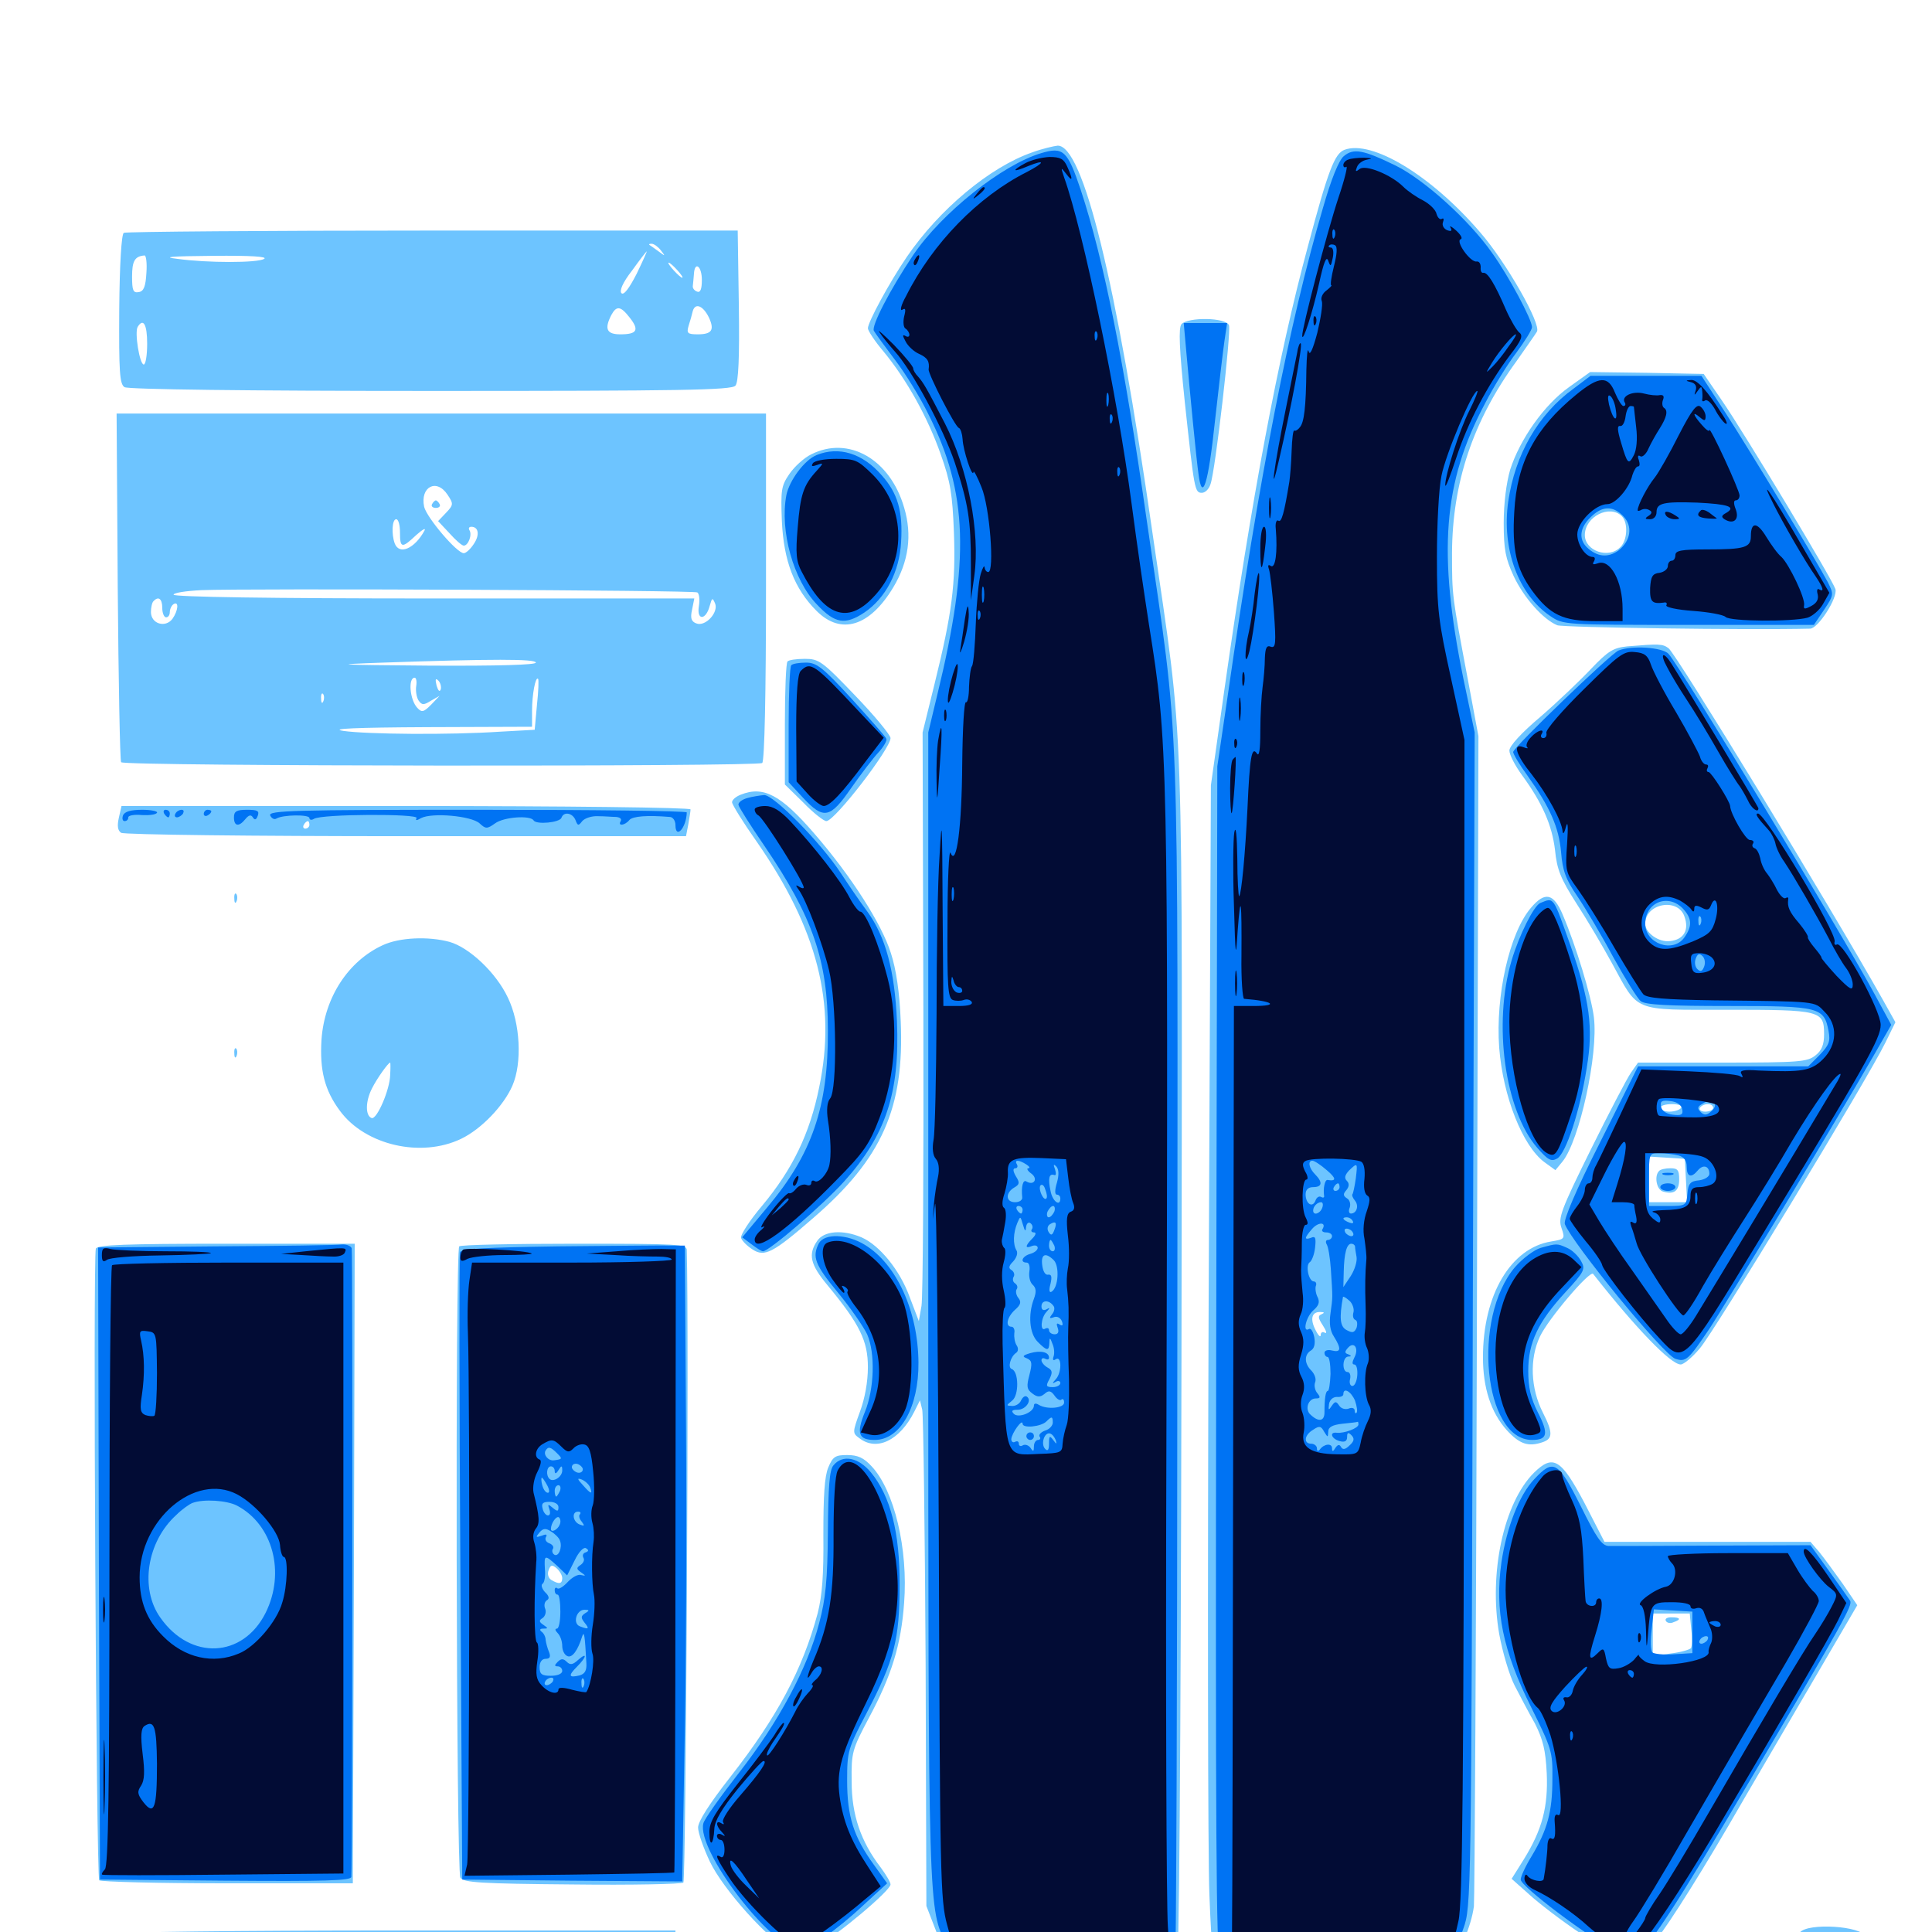<svg xmlns="http://www.w3.org/2000/svg" viewBox="0 -1000 1000 1000">
	<path fill="#6dc4ff" d="M534.18 -921.094C512.305 -913.477 486.133 -891.602 469.336 -866.992C460.156 -853.516 449.219 -833.203 449.219 -830.078C449.219 -828.906 452.734 -823.438 457.227 -818.164C469.336 -803.516 480.273 -783.789 486.914 -764.844C491.992 -750.586 492.969 -744.141 493.75 -724.414C494.727 -697.852 492.773 -682.617 483.789 -646.289L477.539 -620.898L477.93 -476.367C478.125 -396.875 477.734 -328.32 476.953 -324.023L475.586 -316.211L470.898 -328.516C465.82 -342.578 455.273 -355.469 445.898 -359.57C436.133 -363.672 426.562 -362.891 423.047 -357.812C418.164 -350.781 419.336 -345.508 428.32 -334.766C445.117 -314.453 449.219 -305.859 449.219 -292.383C449.219 -284.766 447.656 -276.172 445.117 -269.336C441.211 -258.594 441.211 -258.203 444.727 -255.664C453.711 -248.633 465.625 -254.297 473.242 -269.336L476.172 -275.195L477.344 -270.312C477.93 -267.578 478.711 -208.789 479.102 -139.453L479.492 -13.477L484.18 -1.367C486.523 5.469 491.016 13.477 494.141 16.797L499.609 22.656H553.32C593.75 22.656 607.422 22.07 608.984 20.312C610.352 18.555 611.133 -85.742 611.523 -294.727C611.914 -645.312 613.281 -608.594 596.484 -724.414C577.734 -855.273 560.547 -924.805 547.461 -924.609C545.508 -924.414 539.453 -923.047 534.18 -921.094ZM527.344 -315.039C527.344 -316.016 526.562 -317.578 525.391 -318.164C524.414 -318.75 523.438 -318.555 523.438 -317.383C523.438 -316.406 524.414 -314.844 525.391 -314.258C526.562 -313.672 527.344 -313.867 527.344 -315.039ZM695.898 -922.461C690.82 -920.508 687.5 -912.109 676.953 -872.461C661.523 -815.43 647.656 -741.016 633.789 -643.359L626.758 -593.555L625.586 -324.023C625 -175.781 625.195 -38.867 625.977 -19.531C627.148 10.742 627.93 15.82 631.055 18.945C634.57 22.461 638.477 22.656 689.453 22.656H744.336L749.219 17.773C755.273 11.719 761.523 -2.93 762.891 -13.281C763.281 -17.773 764.062 -155.859 764.453 -320.117L765.234 -618.945L759.766 -648.242C751.562 -691.797 751.562 -691.406 751.562 -713.867C751.758 -750 762.305 -782.031 784.961 -813.086C789.844 -820.117 794.727 -826.953 795.508 -828.32C797.852 -832.227 779.492 -864.453 766.016 -879.883C740.82 -909.18 710.156 -927.734 695.898 -922.461ZM683.984 -319.727C682.031 -318.945 682.227 -317.773 684.766 -313.867C686.523 -311.133 686.914 -309.57 685.742 -310.156C684.57 -310.938 683.594 -310.352 683.594 -308.984C683.594 -307.617 682.422 -308.594 681.055 -311.328C677.93 -317.188 678.906 -321.094 683.398 -320.898C685.547 -320.898 685.742 -320.508 683.984 -319.727ZM64.062 -879.492C62.891 -878.711 61.914 -863.477 61.719 -839.844C61.523 -807.617 61.914 -801.172 64.453 -799.609C66.211 -798.438 128.125 -797.656 222.852 -797.656C352.734 -797.656 378.711 -798.047 380.664 -800.391C382.227 -802.148 382.812 -814.844 382.422 -841.797L381.836 -880.664H224.023C137.109 -880.664 65.234 -880.078 64.062 -879.492ZM341.992 -870.508C344.531 -867.188 344.531 -867.188 340.82 -869.922C338.672 -871.484 336.523 -873.047 336.133 -873.242C335.742 -873.633 336.133 -873.828 337.305 -873.828C338.477 -873.828 340.625 -872.266 341.992 -870.508ZM329.492 -858.203C325.586 -850.586 322.852 -847.07 321.68 -848.242C320.508 -849.414 322.266 -853.711 327.148 -859.961C331.055 -865.43 334.57 -869.922 334.766 -869.922C334.961 -869.922 332.617 -864.648 329.492 -858.203ZM75.781 -858.789C75.391 -851.758 74.414 -849.219 71.875 -848.828C68.945 -848.242 68.359 -849.609 68.359 -856.836C68.359 -864.844 69.727 -867.383 74.805 -867.773C75.586 -867.969 76.172 -863.867 75.781 -858.789ZM136.719 -866.016C133.398 -863.867 107.422 -863.867 91.797 -866.016C83.594 -866.992 88.086 -867.383 110.352 -867.578C129.883 -867.773 138.672 -867.188 136.719 -866.016ZM350.586 -860.156C352.539 -858.008 353.711 -856.25 353.125 -856.25C352.539 -856.25 350.586 -858.008 348.633 -860.156C346.68 -862.305 345.508 -864.062 346.094 -864.062C346.68 -864.062 348.633 -862.305 350.586 -860.156ZM363.281 -855.078C363.281 -850.391 362.5 -848.438 360.938 -849.023C359.57 -849.414 358.398 -850.781 358.594 -851.953C358.789 -853.32 358.984 -856.055 359.18 -858.203C359.57 -865.039 363.281 -862.305 363.281 -855.078ZM366.992 -835.547C369.922 -829.102 368.359 -826.953 361.133 -826.953C355.859 -826.953 355.273 -827.539 356.445 -831.445C357.227 -833.789 358.203 -837.305 358.594 -839.062C359.961 -843.555 364.062 -841.602 366.992 -835.547ZM325.977 -835.547C331.055 -829.102 329.688 -826.953 321.094 -826.953C314.062 -826.953 312.695 -829.688 316.406 -836.914C319.141 -841.992 321.289 -841.602 325.977 -835.547ZM76.172 -822.07C76.172 -816.211 75.391 -811.328 74.414 -811.328C72.266 -811.328 69.531 -828.125 71.289 -830.859C74.219 -835.547 76.172 -832.031 76.172 -822.07ZM611.523 -832.227C609.961 -830.273 610.352 -819.727 613.281 -791.602C618.164 -746.484 618.359 -744.922 622.07 -744.922C623.828 -744.922 625.781 -746.875 626.562 -749.414C629.102 -756.445 637.305 -828.32 636.133 -831.641C634.57 -835.742 614.844 -835.938 611.523 -832.227ZM812.109 -799.609C799.219 -790.43 786.719 -772.656 781.641 -756.836C779.688 -750 778.32 -739.648 778.32 -729.297C778.32 -715.43 779.297 -710.938 783.398 -701.953C788.672 -690.625 798.828 -679.297 806.055 -676.367C809.375 -675.195 904.297 -673.828 936.914 -674.609C941.016 -674.609 951.367 -690.625 950 -695.117C948.242 -700.391 902.93 -775.781 891.211 -792.773L881.836 -806.445L852.344 -807.031L823.047 -807.422ZM839.453 -732.812C842.773 -729.492 842.383 -720.312 838.672 -716.797C832.617 -710.547 820.312 -714.844 820.312 -723.047C820.312 -732.617 833.203 -739.062 839.453 -732.812ZM60.938 -696.289C61.328 -646.875 62.109 -606.055 62.695 -605.469C64.648 -603.32 392.578 -603.125 394.531 -605.078C395.703 -606.25 396.484 -640.234 396.484 -696.484V-785.938H228.516H60.352ZM231.641 -743.945C234.766 -739.258 234.766 -738.672 230.859 -734.57L226.758 -730.273L232.617 -724.023C235.742 -720.508 239.062 -717.578 240.039 -717.578C242.383 -717.578 244.531 -723.242 242.969 -725.586C242.383 -726.562 242.773 -727.344 243.945 -727.344C247.656 -727.344 248.438 -723.242 245.312 -718.555C243.555 -715.82 241.211 -713.672 240.039 -713.672C236.523 -713.672 220.898 -732.031 219.531 -737.695C217.383 -748.047 225.977 -752.539 231.641 -743.945ZM207.031 -724.414C207.031 -716.211 208.008 -716.016 215.43 -723.047C218.75 -725.977 220.508 -726.953 219.727 -725.391C214.648 -716.016 206.641 -712.5 204.297 -718.75C202.539 -723.633 202.93 -731.25 205.078 -731.25C206.25 -731.25 207.031 -728.125 207.031 -724.414ZM360.938 -693.359C361.914 -692.773 362.305 -689.648 361.719 -686.133C360.547 -678.711 365.43 -678.906 367.383 -686.523C368.555 -690.625 368.75 -690.82 370.117 -687.695C372.07 -683.008 365.039 -675.391 360.352 -677.344C357.812 -678.32 357.227 -680.078 358.203 -684.375L359.375 -690.234H224.609C140.234 -690.234 89.844 -691.016 89.844 -692.188C89.844 -693.164 96.289 -694.141 104.102 -694.531C127.734 -695.508 359.18 -694.531 360.938 -693.359ZM83.984 -685.352C83.984 -682.617 84.961 -680.469 85.938 -680.469C87.109 -680.469 87.891 -681.641 87.891 -683.203C87.891 -684.766 88.867 -686.719 89.844 -687.305C92.773 -689.062 92.188 -683.789 89.258 -679.688C85.547 -674.805 78.125 -677.148 78.125 -683.203C78.125 -685.547 78.711 -688.281 79.492 -688.867C82.031 -691.602 83.984 -690.039 83.984 -685.352ZM277.344 -657.031C277.344 -655.859 258.008 -655.273 222.266 -655.469C173.047 -655.859 170.312 -656.055 198.242 -657.031C254.883 -658.984 277.344 -658.984 277.344 -657.031ZM215.43 -644.922C215.039 -642.383 215.625 -639.062 216.602 -637.5C218.359 -634.961 219.336 -634.961 223.047 -637.305L227.539 -639.844L223.242 -635.352C219.336 -631.445 218.359 -631.055 216.016 -633.594C212.109 -637.695 211.133 -649.219 214.648 -649.219C215.43 -649.219 215.82 -647.266 215.43 -644.922ZM228.125 -643.164C227.539 -641.602 226.758 -642.578 225.977 -645.117C225.195 -648.438 225.391 -649.219 226.953 -647.656C227.93 -646.68 228.516 -644.531 228.125 -643.164ZM277.93 -635.156L276.758 -622.266L258.984 -621.289C232.617 -619.531 190.039 -619.922 177.734 -621.68C170.312 -622.852 183.789 -623.438 221.289 -623.633L275.391 -623.828V-632.227C275.391 -640.43 277.148 -650 278.516 -648.633C278.906 -648.242 278.711 -642.188 277.93 -635.156ZM167.383 -637.109C166.797 -635.547 166.211 -636.133 166.211 -638.281C166.016 -640.43 166.602 -641.602 167.188 -640.82C167.773 -640.234 167.969 -638.477 167.383 -637.109ZM223.633 -739.062C223.047 -738.086 223.828 -737.109 225.586 -737.109C227.344 -737.109 228.125 -738.086 227.539 -739.062C226.953 -740.234 225.977 -741.016 225.586 -741.016C225.195 -741.016 224.219 -740.234 223.633 -739.062ZM419.922 -764.844C416.211 -763.086 411.133 -758.398 408.594 -754.688C404.297 -748.438 404.102 -746.289 404.688 -730.273C405.664 -709.57 411.133 -695.312 422.656 -683.789C435.352 -671.094 450.195 -675.781 462.305 -695.898C470.312 -709.18 472.266 -723.047 467.969 -737.305C460.742 -762.305 439.258 -774.609 419.922 -764.844ZM842.188 -665.43C834.961 -664.648 832.422 -663.086 823.633 -653.906C817.969 -647.852 806.25 -636.719 797.461 -629.102C787.5 -620.703 781.25 -613.867 781.25 -611.523C781.25 -609.375 784.18 -603.711 787.891 -598.633C798.438 -584.18 803.32 -572.852 804.883 -559.961C805.859 -550 807.812 -545.117 815.82 -532.617C821.289 -524.219 829.492 -510.352 834.18 -501.758C848.438 -475.781 844.336 -477.344 894.141 -477.344C942.383 -477.344 944.141 -476.953 944.141 -464.648C944.141 -459.375 942.969 -456.25 939.648 -453.711C935.547 -450.391 931.25 -450 891.602 -450H847.852L844.141 -444.727C841.992 -441.602 832.617 -423.633 823.242 -404.688C807.812 -373.438 806.445 -369.531 808.203 -364.453C810.156 -358.789 809.961 -358.594 802.93 -357.422C782.031 -354.102 767.578 -329.883 767.578 -297.461C767.578 -281.641 771.68 -268.945 779.883 -259.766C786.523 -252.539 791.016 -250.977 798.438 -253.516C803.711 -255.273 803.906 -258.398 798.633 -268.75C792.188 -281.445 791.602 -296.68 797.07 -308.203C801.367 -317.383 823.047 -342.773 824.609 -340.625C846.875 -312.305 864.844 -293.75 869.922 -293.75C871.484 -293.75 875.977 -297.461 879.883 -302.148C887.305 -310.742 966.602 -441.406 975.781 -460.156L981.055 -470.898L974.609 -482.422C946.484 -532.422 867.969 -660.938 863.672 -664.453C860.547 -666.797 858.789 -666.797 842.188 -665.43ZM871.875 -525.586C874.414 -518.555 871.484 -513.672 864.453 -512.891C858.594 -512.109 851.562 -517.188 851.562 -521.875C851.562 -532.422 868.555 -535.547 871.875 -525.586ZM881.641 -500.586C882.422 -501.562 882.031 -502.93 881.055 -503.516C880.078 -504.297 878.711 -503.906 878.125 -502.93C877.344 -501.953 877.734 -500.586 878.711 -500C879.688 -499.219 881.055 -499.609 881.641 -500.586ZM870.117 -426.562C869.531 -425.586 866.797 -424.609 864.062 -424.609C861.523 -424.609 859.375 -425.586 859.375 -426.562C859.375 -427.734 862.109 -428.516 865.43 -428.516C868.75 -428.516 870.898 -427.734 870.117 -426.562ZM886.719 -426.562C886.719 -425.586 884.961 -424.609 882.617 -424.609C880.469 -424.609 879.297 -425.586 879.883 -426.562C880.469 -427.734 882.422 -428.516 883.984 -428.516C885.547 -428.516 886.719 -427.734 886.719 -426.562ZM872.656 -389.062L873.242 -377.734H863.281H853.516V-389.648V-401.367L862.891 -400.781L872.07 -400.195ZM858.789 -393.945C856.055 -391.406 857.422 -383.984 860.938 -383.203C866.602 -381.641 869.141 -383.594 869.141 -389.648C869.141 -394.336 868.359 -395.312 864.648 -395.312C862.109 -395.312 859.375 -394.727 858.789 -393.945ZM407.617 -657.617C406.836 -657.031 406.25 -642.383 406.25 -625.195V-593.945L415.82 -584.57C420.898 -579.297 426.367 -575 427.734 -575C432.031 -575 460.938 -612.5 460.938 -617.969C460.938 -619.531 452.734 -629.492 442.578 -640.039C425.586 -657.812 423.828 -658.984 416.602 -658.984C412.305 -658.984 408.203 -658.398 407.617 -657.617ZM383.398 -588.672C380.859 -587.695 378.906 -585.938 378.906 -584.766C378.906 -583.594 384.57 -574.414 391.602 -564.453C423.242 -518.945 433.008 -480.469 424.023 -437.305C419.141 -413.086 410.156 -394.727 394.531 -375.977C387.891 -368.164 383.008 -360.547 383.594 -359.18C384.18 -357.617 386.719 -355.078 389.453 -353.32C395.703 -349.219 400 -351.367 420.898 -369.531C456.641 -400.391 468.164 -426.562 466.211 -471.484C465.625 -486.328 463.867 -498.242 461.133 -506.641C456.445 -521.68 440.625 -546.484 421.484 -568.555C404.102 -588.672 395.117 -593.359 383.398 -588.672ZM61.523 -576.758C60.547 -572.461 60.938 -570.117 62.695 -568.945C64.258 -567.969 130.664 -567.188 210.156 -567.188H355.078L356.25 -573.242C356.836 -576.562 357.422 -580.078 357.422 -581.055C357.422 -582.031 292.969 -582.812 210.156 -582.812H62.891ZM160.156 -573.047C160.156 -572.07 159.18 -571.094 158.008 -571.094C157.031 -571.094 156.641 -572.07 157.227 -573.047C157.812 -574.219 158.789 -575 159.375 -575C159.766 -575 160.156 -574.219 160.156 -573.047ZM121.289 -534.766C121.289 -532.617 121.875 -532.031 122.461 -533.594C123.047 -534.961 122.852 -536.719 122.266 -537.305C121.68 -538.086 121.094 -536.914 121.289 -534.766ZM792.383 -530.078C781.25 -516.992 774.023 -484.57 775.977 -457.812C777.93 -432.422 788.086 -406.836 799.414 -398.438L805.078 -394.336L808.789 -398.828C817.578 -409.766 827.344 -454.297 825 -473.438C823.633 -484.57 815.625 -510.742 808.789 -526.758C804.102 -537.695 799.609 -538.672 792.383 -530.078ZM198.047 -510.742C180.273 -502.539 167.969 -483.789 166.406 -461.914C165.43 -446.094 167.969 -435.742 175.977 -425C189.062 -407.227 217.969 -400.586 238.672 -410.547C249.219 -415.625 260.742 -427.734 265.234 -438.086C270.312 -449.805 269.336 -470.312 262.891 -483.594C256.836 -496.484 242.969 -509.57 232.617 -512.5C221.68 -515.43 206.836 -514.844 198.047 -510.742ZM201.953 -443.555C201.758 -435.938 195.117 -420.508 192.383 -421.289C189.062 -422.461 189.062 -429.883 192.578 -436.719C195.117 -441.797 200.977 -450 201.953 -450C202.148 -450 202.148 -447.07 201.953 -443.555ZM121.289 -454.688C121.289 -452.539 121.875 -451.953 122.461 -453.516C123.047 -454.883 122.852 -456.641 122.266 -457.227C121.68 -458.008 121.094 -456.836 121.289 -454.688ZM49.609 -353.711C48.047 -349.414 49.805 -28.516 51.367 -26.758C52.344 -25.977 82.227 -25.195 117.773 -25.195H182.617L183.203 -190.82L183.594 -356.25H117.188C64.844 -356.25 50.391 -355.664 49.609 -353.711ZM237.695 -354.883C235.547 -352.93 236.133 -31.445 238.281 -28.125C239.844 -25.586 248.828 -25 296.094 -24.609C327.148 -24.219 352.93 -24.805 353.711 -25.586C355.078 -26.953 356.641 -315.625 355.469 -352.93C355.469 -356.055 351.367 -356.25 297.266 -356.25C265.234 -356.25 238.281 -355.664 237.695 -354.883ZM291.016 -183.203C291.016 -180.078 289.258 -179.883 285.352 -182.227C283.789 -183.203 283.203 -185.352 283.984 -187.305C284.961 -190.039 285.742 -190.234 288.086 -188.281C289.648 -186.914 291.016 -184.57 291.016 -183.203ZM428.711 -240.43C426.758 -235.742 426.172 -225.781 426.172 -205.664C426.367 -184.766 425.586 -174.414 423.242 -165.039C415.43 -135.938 402.344 -111.328 377.734 -79.883C367.188 -66.406 361.328 -57.227 361.328 -54.102C361.328 -51.367 364.062 -43.555 367.383 -36.523C374.219 -22.07 398.633 5.078 408.594 9.18C413.867 11.328 415.43 11.133 423.242 7.031C433.398 1.758 460.938 -21.484 460.938 -24.609C460.938 -25.781 458.594 -29.688 455.859 -33.398C445.508 -46.875 440.82 -60.742 440.82 -77.734C440.625 -92.969 441.016 -94.336 449.805 -110.938C461.523 -132.812 466.406 -148.633 467.969 -170.312C470.117 -198.242 462.891 -228.516 451.172 -241.016C447.07 -245.508 443.945 -246.875 438.477 -246.875C432.422 -246.875 431.055 -246.094 428.711 -240.43ZM793.945 -237.695C778.32 -222.07 770.508 -185.742 775.977 -154.297C777.734 -144.727 781.25 -132.812 783.984 -127.539C786.719 -122.266 791.406 -113.281 794.531 -107.812C798.633 -99.609 800 -94.141 800.586 -82.227C801.367 -64.844 798.242 -52.93 788.672 -37.5L782.422 -27.539L791.406 -19.531C796.289 -15.039 808.203 -5.859 818.164 0.781C838.477 14.453 846.289 16.211 853.711 8.398C859.57 2.344 875.391 -22.07 894.922 -55.469C903.906 -71.094 922.656 -102.93 936.328 -126.367L961.328 -169.141L953.906 -180.078C949.609 -186.133 944.141 -193.555 941.797 -196.484L937.109 -201.953H883.789H830.469L820.117 -222.07C808.008 -244.922 803.906 -247.461 793.945 -237.695ZM875.391 -156.641C875.977 -151.953 875.781 -147.656 875.195 -146.875C874.414 -146.094 869.727 -144.727 864.648 -144.141L855.469 -142.773V-153.906V-164.844H865.039H874.609ZM862.305 -160.938C862.891 -159.961 864.648 -159.57 866.211 -160.352C870.312 -161.719 869.922 -162.891 865.039 -162.891C862.891 -162.891 861.523 -162.109 862.305 -160.938ZM931.641 0.195C926.562 6.25 930.078 9.961 942.773 11.719C960.547 14.258 968.945 10.742 965.625 2.344C963.477 -3.125 935.938 -4.883 931.641 0.195ZM961.523 4.102C960.742 6.836 931.641 7.812 931.641 5.078C931.641 3.906 933.398 2.344 935.547 1.562C940.82 -0.391 962.109 1.758 961.523 4.102ZM57.031 0.977C55.469 1.953 54.688 4.297 55.078 6.25C55.664 9.766 60.547 9.961 198.242 10.547C276.758 10.742 342.773 10.547 345.312 9.961C348.242 9.18 349.609 7.422 349.609 4.102V-0.781H204.688C124.805 -0.781 58.398 0 57.031 0.977Z"/>
	<path fill="#0073f3" d="M538.867 -920.703C518.555 -914.648 487.305 -889.648 472.656 -867.969C460.742 -850.195 450.781 -831.055 452.344 -828.711C453.125 -827.344 458.008 -820.703 463.281 -813.672C468.555 -806.836 476.367 -794.141 480.469 -785.742C500.977 -745.117 502.148 -710.156 485.156 -640.43L480.469 -620.898V-324.023C480.469 -6.641 480.469 -12.305 490.039 6.641C497.656 21.484 494.336 20.703 553.711 20.703C599.023 20.703 607.227 20.312 608.203 17.773C608.789 16.211 609.375 -125.586 609.375 -297.07C609.57 -648.438 610.938 -609.961 593.75 -729.297C581.836 -813.086 571.289 -865.625 559.375 -901.758C552.539 -922.07 550.391 -924.219 538.867 -920.703ZM531.25 -397.266C532.812 -396.289 533.398 -395.312 532.227 -395.312C531.25 -395.312 531.836 -393.945 533.789 -392.578C537.5 -389.844 535.156 -386.133 531.25 -388.477C529.492 -389.648 528.516 -385.742 529.102 -380.273C529.297 -378.906 527.734 -377.734 525.391 -377.734C520.508 -377.734 520.312 -382.617 525 -385.352C527.734 -386.914 527.93 -387.891 525.781 -391.211C524.219 -393.945 524.219 -395.312 525.586 -395.312C526.562 -395.312 526.953 -396.289 526.367 -397.266C524.805 -399.805 527.344 -399.805 531.25 -397.266ZM547.07 -387.891C545.898 -383.984 545.898 -381.641 547.07 -381.641C548.047 -381.641 548.828 -380.859 548.828 -379.688C548.828 -375.195 544.727 -378.125 543.75 -383.594C542.383 -390.039 542.969 -392.773 545.703 -391.797C546.68 -391.406 546.68 -392.773 546.094 -394.727C545.117 -397.266 545.312 -397.656 546.68 -396.289C548.047 -394.922 548.242 -391.992 547.07 -387.891ZM541.602 -379.688C540.234 -378.125 537.305 -384.375 538.477 -386.328C539.258 -387.305 540.43 -386.523 541.016 -384.375C541.797 -382.422 542.188 -380.273 541.602 -379.688ZM529.297 -373.828C529.297 -372.852 528.906 -371.875 528.516 -371.875C527.93 -371.875 526.953 -372.852 526.367 -373.828C525.781 -375 526.172 -375.781 527.148 -375.781C528.32 -375.781 529.297 -375 529.297 -373.828ZM545.703 -372.852C544.922 -371.289 543.75 -369.922 542.773 -369.922C541.992 -369.922 541.602 -371.289 542.188 -372.852C542.969 -374.414 544.141 -375.781 545.117 -375.781C545.898 -375.781 546.289 -374.414 545.703 -372.852ZM531.055 -364.648C531.25 -366.602 532.227 -367.578 533.203 -366.992C534.375 -366.211 534.766 -364.844 534.18 -363.867C533.398 -362.891 533.984 -362.109 535.156 -362.109C536.523 -362.109 536.133 -360.742 534.375 -358.984C530.469 -355.078 530.469 -353.516 534.18 -355.078C535.742 -355.664 537.109 -355.273 537.109 -354.102C537.109 -352.93 535.352 -351.562 533.203 -350.977C529.102 -349.805 527.734 -346.484 531.445 -346.484C532.617 -346.484 533.203 -344.531 532.812 -341.992C532.422 -339.453 533.008 -336.523 534.375 -335.156C536.328 -333.398 536.523 -331.445 535.156 -327.734C532.031 -319.531 532.812 -309.766 537.109 -305.469C541.992 -300.586 542.969 -300.586 543.164 -305.078C543.164 -307.812 543.555 -307.812 544.727 -304.492C545.703 -302.344 545.898 -299.414 545.312 -297.852C544.727 -296.094 545.117 -295.508 546.484 -296.484C549.609 -298.438 549.609 -289.453 546.484 -286.133C544.531 -283.984 544.531 -283.594 546.484 -284.766C547.656 -285.547 548.828 -285.156 548.828 -284.18C548.828 -283.008 547.07 -282.031 544.922 -282.031C541.406 -282.031 541.211 -282.617 543.164 -286.133C544.922 -289.648 544.727 -290.82 542.188 -292.188C540.43 -293.164 539.062 -294.922 539.062 -295.898C539.062 -297.07 540.039 -297.266 541.016 -296.68C542.188 -296.094 542.969 -296.289 542.969 -297.266C542.969 -300.195 538.672 -301.172 533.203 -299.609C529.297 -298.438 528.906 -297.852 531.641 -296.875C534.18 -295.703 534.375 -294.336 532.812 -288.281C531.25 -282.422 531.445 -280.859 534.375 -278.711C536.914 -276.758 538.477 -276.758 540.625 -278.516C542.773 -280.469 543.945 -280.273 545.898 -277.539C547.07 -275.781 548.828 -274.805 549.414 -275.586C550.195 -276.172 550.781 -275.586 550.781 -274.023C550.781 -271.094 541.797 -270.312 537.695 -272.852C536.133 -273.828 535.156 -273.633 535.156 -272.461C535.156 -268.945 527.148 -265.82 524.805 -268.164C523.242 -269.727 523.828 -270.312 526.758 -270.312C530.859 -270.312 534.375 -275.195 531.445 -277.148C530.469 -277.734 529.297 -276.758 528.516 -275.195C527.93 -273.633 525.977 -272.266 524.023 -272.266C520.703 -272.461 520.703 -272.461 523.828 -275C527.539 -277.734 527.344 -290.234 523.633 -291.406C521.484 -292.188 523.047 -297.852 525.977 -299.805C527.148 -300.586 527.148 -302.344 526.172 -303.711C525.195 -305.273 524.805 -308.008 525 -309.961C525.391 -311.719 524.609 -313.281 523.633 -313.281C520.117 -313.281 521.289 -318.359 525.391 -322.07C528.32 -324.609 528.711 -326.172 527.148 -328.125C525.977 -329.492 525.586 -331.641 526.172 -332.617C526.953 -333.594 526.562 -334.961 525.391 -335.742C524.219 -336.523 524.023 -337.891 524.609 -339.062C525.391 -340.234 524.805 -341.797 523.633 -342.578C521.875 -343.555 522.07 -344.727 524.414 -347.07C526.172 -349.023 526.953 -351.367 526.172 -352.734C524.219 -355.859 524.414 -361.914 526.562 -366.992C528.125 -370.703 528.125 -370.703 529.492 -366.016C530.469 -362.695 530.859 -362.305 531.055 -364.648ZM545.703 -363.281C544.727 -360.547 543.945 -360.352 542.773 -362.305C541.797 -363.867 542.188 -365.625 543.555 -366.406C546.484 -368.164 547.266 -367.188 545.703 -363.281ZM545.703 -355.273C546.289 -353.711 545.898 -352.344 544.922 -352.344C543.75 -352.344 542.969 -353.711 542.969 -355.273C542.969 -356.836 543.359 -358.203 543.75 -358.203C544.141 -358.203 544.922 -356.836 545.703 -355.273ZM545.508 -347.656C548.438 -344.531 547.852 -333.594 544.336 -331.445C543.164 -330.664 542.773 -332.031 543.75 -335.547C544.531 -339.062 544.336 -340.43 542.578 -340.234C541.016 -339.844 539.844 -341.992 539.453 -345.117C538.672 -350.977 541.211 -351.953 545.508 -347.656ZM545.312 -324.023C546.094 -323.047 545.703 -321.094 544.531 -319.727C542.969 -317.773 543.164 -317.383 545.312 -318.164C547.07 -318.945 548.828 -317.969 549.609 -316.211C550.391 -314.062 550 -313.477 548.438 -314.453C546.875 -315.43 546.68 -314.844 547.461 -312.695C548.242 -310.547 547.656 -309.375 545.898 -309.375C544.336 -309.375 542.969 -310.352 542.969 -311.523C542.969 -312.5 542.188 -312.891 541.016 -312.305C538.281 -310.547 538.672 -317.773 541.602 -320.898C543.555 -323.047 543.555 -323.438 541.602 -322.266C540.039 -321.484 539.062 -322.07 539.062 -323.828C539.062 -327.148 542.969 -327.344 545.312 -324.023ZM544.922 -263.672C544.922 -262.109 543.164 -260.156 541.016 -259.57C538.867 -258.789 537.5 -257.422 538.086 -256.445C538.867 -255.469 538.281 -254.688 537.305 -254.688C536.133 -254.688 535.156 -253.125 535.156 -251.367C535.156 -248.633 534.766 -248.438 533.398 -250.586C532.422 -251.953 530.664 -252.539 529.492 -251.953C528.32 -251.172 527.344 -251.562 527.344 -252.734C527.344 -253.906 526.562 -254.297 525.391 -253.711C524.414 -253.125 523.438 -253.711 523.438 -255.078C523.633 -258.203 529.297 -266.016 529.297 -263.086C529.297 -260.547 538.867 -261.523 541.602 -264.258C544.336 -266.992 544.922 -266.992 544.922 -263.672ZM546.484 -254.492C547.07 -252.344 546.875 -252.344 545.117 -254.688C543.359 -257.031 542.969 -256.836 542.969 -252.93C542.969 -249.609 542.383 -248.633 541.016 -250C538.477 -252.539 540.625 -258.984 543.555 -258.008C544.727 -257.617 545.898 -256.055 546.484 -254.492ZM531.25 -256.641C531.25 -255.664 532.227 -254.688 533.203 -254.688C534.375 -254.688 535.156 -255.664 535.156 -256.641C535.156 -257.812 534.375 -258.594 533.203 -258.594C532.227 -258.594 531.25 -257.812 531.25 -256.641ZM695.508 -919.141C692.969 -916.992 689.062 -907.422 684.766 -892.383C667.383 -833.203 651.758 -753.32 635.547 -640.43L630.078 -603.32L629.492 -296.68C629.102 -54.102 629.492 10.938 631.445 14.844L633.984 19.727L689.844 20.312L745.703 20.703L749.609 15.43C751.758 12.305 755.273 4.688 757.422 -1.758C761.523 -13.281 761.523 -16.211 762.305 -317.188L763.281 -620.898L757.422 -648.828C744.141 -714.062 746.875 -750.195 768.555 -791.016C773.047 -799.805 780.469 -811.719 784.961 -817.578C789.258 -823.438 792.969 -829.297 792.969 -830.664C792.969 -834.57 781.055 -856.836 772.266 -869.141C760.352 -886.133 737.109 -907.031 722.461 -914.258C705.664 -922.461 700.586 -923.438 695.508 -919.141ZM686.719 -394.336C691.797 -390.039 691.797 -388.477 687.109 -389.258C685.742 -389.453 684.766 -384.766 685.352 -381.055C685.547 -380.078 684.766 -379.883 683.789 -380.469C682.812 -381.055 681.445 -380.273 680.859 -378.516C679.297 -374.609 675.781 -376.953 675.781 -381.836C675.781 -384.18 677.148 -385.547 679.688 -385.547C684.375 -385.547 684.766 -388.086 680.664 -392.188C677.539 -395.312 676.758 -399.219 679.297 -399.219C680.273 -399.219 683.594 -397.07 686.719 -394.336ZM701.758 -390.039C701.172 -385.938 700.391 -382.227 700 -381.836C699.609 -381.445 700.195 -379.883 701.367 -378.516C703.516 -375.781 702.148 -371.875 699.219 -371.875C698.242 -371.875 697.852 -373.242 698.633 -375C699.219 -376.758 698.633 -378.906 697.266 -379.688C695.117 -381.055 695.117 -382.031 696.875 -383.984C698.438 -385.938 698.438 -387.5 697.07 -388.867C695.703 -390.234 696.094 -391.797 698.242 -394.141C702.734 -398.438 702.734 -398.242 701.758 -390.039ZM693.359 -385.547C693.359 -384.57 692.383 -383.594 691.211 -383.594C690.234 -383.594 689.844 -384.57 690.43 -385.547C691.016 -386.719 691.992 -387.5 692.578 -387.5C692.969 -387.5 693.359 -386.719 693.359 -385.547ZM684.375 -374.805C683.203 -371.68 679.688 -370.703 679.688 -373.438C679.688 -375.586 681.836 -377.734 683.789 -377.734C684.766 -377.734 684.961 -376.367 684.375 -374.805ZM700.195 -367.969C700.781 -366.797 700 -366.602 698.438 -367.188C694.922 -368.555 694.336 -369.922 697.07 -369.922C698.242 -369.922 699.609 -369.141 700.195 -367.969ZM684.57 -363.867C683.789 -362.891 684.766 -362.109 686.328 -362.109C688.086 -362.109 689.453 -361.328 689.453 -360.156C689.453 -359.18 688.477 -358.203 687.305 -358.203C686.328 -358.203 685.938 -357.227 686.719 -355.859C687.5 -354.688 688.477 -348.828 688.867 -342.773C689.844 -327.734 689.844 -328.906 688.672 -320.312C687.891 -315.039 688.477 -311.133 690.43 -308.203C694.336 -301.953 694.141 -299.805 689.453 -300.977C687.305 -301.562 685.547 -300.977 685.547 -299.805C685.547 -298.633 686.328 -297.656 687.109 -297.656C688.086 -297.656 688.672 -293.75 688.672 -288.867C688.477 -283.984 687.891 -280.078 687.305 -280.078C686.133 -280.078 685.547 -276.172 685.547 -268.945C685.547 -264.258 682.422 -263.867 678.32 -267.773C675.195 -270.508 677.148 -276.172 681.055 -276.172C683.398 -276.172 683.594 -276.758 681.836 -278.906C680.664 -280.273 680.078 -282.812 680.664 -284.375C681.445 -286.133 680.469 -288.672 678.906 -290.43C675 -294.141 675 -298.828 678.516 -300.977C680.273 -301.953 680.859 -304.492 680.273 -307.812C679.688 -310.742 678.516 -312.695 677.539 -312.109C674.023 -309.961 675.977 -318.359 679.688 -321.68C682.617 -324.219 683.203 -325.977 682.031 -328.516C681.055 -330.273 680.664 -333.008 681.055 -334.375C681.641 -335.547 681.055 -336.719 680.078 -336.719C677.344 -336.719 675.586 -345.117 677.93 -346.68C678.906 -347.266 680.273 -350.586 680.664 -354.102C681.25 -359.18 680.859 -360.352 678.711 -359.375C675 -358.008 675 -359.18 679.102 -363.867C682.227 -367.578 686.719 -367.578 684.57 -363.867ZM700.195 -362.109C700.781 -361.133 700.586 -360.156 699.414 -360.156C698.438 -360.156 696.875 -361.133 696.289 -362.109C695.703 -363.281 695.898 -364.062 697.07 -364.062C698.047 -364.062 699.609 -363.281 700.195 -362.109ZM701.367 -354.883C701.367 -353.906 701.758 -351.562 702.148 -349.414C702.539 -347.07 701.172 -342.773 699.219 -339.648L695.312 -333.789L695.508 -341.602C695.703 -351.367 697.07 -356.25 699.414 -356.25C700.391 -356.25 701.172 -355.664 701.367 -354.883ZM700.586 -320.898C700 -318.945 700.391 -317.188 701.562 -316.797C702.539 -316.406 702.734 -314.648 702.148 -312.695C700.977 -310.156 700 -309.961 697.07 -311.523C693.555 -313.281 693.164 -317.773 695.117 -328.711C695.312 -329.102 696.68 -328.32 698.438 -326.758C700 -325.391 700.977 -322.656 700.586 -320.898ZM700.977 -297.266C699.805 -294.922 699.805 -293.75 700.977 -293.75C702.148 -293.75 702.734 -291.211 702.539 -288.281C702.344 -285.156 701.172 -282.617 700 -282.617C698.828 -282.617 698.242 -284.375 698.828 -286.328C699.219 -288.281 698.633 -289.844 697.461 -289.844C694.531 -289.844 694.727 -297.656 697.852 -297.852C699.609 -297.852 699.609 -298.242 697.852 -299.023C695.898 -299.609 695.898 -300.391 697.852 -302.539C700.977 -305.859 703.516 -301.953 700.977 -297.266ZM701.367 -275C702.344 -272.07 702.734 -269.336 702.148 -268.75C701.562 -268.164 701.172 -268.75 701.172 -269.922C701.172 -271.094 699.805 -271.68 698.047 -270.898C696.289 -270.312 694.141 -270.898 693.164 -272.461C691.602 -274.805 691.016 -274.805 689.258 -272.266C687.695 -269.922 687.5 -269.922 687.891 -273.242C688.281 -275.586 690.039 -276.953 691.992 -276.953C693.75 -276.758 695.312 -277.344 695.312 -278.32C695.312 -282.227 699.414 -279.688 701.367 -275ZM703.125 -262.695C703.125 -260.742 695.703 -258.008 691.992 -258.398C687.891 -258.984 689.062 -255.273 693.359 -254.102C696.094 -253.32 697.266 -254.102 697.266 -256.25C697.266 -258.594 697.852 -258.789 699.414 -257.227C701.172 -255.469 700.977 -254.102 698.633 -251.953C696.484 -249.805 695.117 -249.414 694.141 -250.977C693.359 -252.539 692.383 -252.344 691.211 -250.586C690.039 -248.633 689.453 -248.438 689.453 -250.391C689.453 -253.125 685.352 -252.734 683.203 -249.805C682.227 -248.633 681.641 -248.828 681.641 -250.391C681.641 -251.562 680.273 -252.734 678.711 -252.734C674.609 -252.734 675 -257.227 679.688 -259.961C682.812 -262.109 683.789 -261.914 685.352 -258.984C687.305 -255.859 687.305 -255.859 687.5 -258.984C687.5 -261.328 689.648 -262.5 694.922 -263.086C698.828 -263.477 702.344 -263.867 702.734 -264.062C702.93 -264.258 703.125 -263.672 703.125 -262.695ZM613.867 -819.727C616.211 -793.555 619.141 -763.281 620.312 -754.883C622.266 -739.453 625.391 -749.219 628.906 -782.422C630.859 -800 633.008 -818.359 633.789 -823.633L635.156 -832.812H624.023H612.695ZM814.453 -798.828C796.094 -785.547 784.18 -764.648 780.664 -740.43C777.148 -715.82 785.938 -692.188 802.539 -681.055C809.18 -676.562 809.766 -676.562 874.023 -676.562H938.867L944.141 -684.375C949.219 -691.992 949.219 -692.383 946.094 -698.633C940.039 -709.961 905.664 -766.992 892.969 -786.523L880.664 -805.469H851.953H823.242ZM840.039 -733.008C845.312 -727.734 844.141 -720.117 837.695 -715.039C832.227 -711.133 826.562 -711.719 821.289 -716.797C816.992 -721.094 817.773 -726.953 823.242 -732.227C829.102 -738.086 834.57 -738.477 840.039 -733.008ZM874.023 -723.242C874.609 -724.219 874.219 -725.586 873.047 -726.367C872.07 -726.953 871.094 -726.562 871.094 -725.391C871.094 -724.219 870.312 -723.828 869.141 -724.414C868.164 -725 867.188 -724.609 867.188 -723.633C867.188 -721.094 872.461 -720.898 874.023 -723.242ZM890.625 -724.219C890.625 -724.609 889.258 -725.391 887.695 -726.172C886.133 -726.758 884.766 -726.367 884.766 -725.391C884.766 -724.219 886.133 -723.438 887.695 -723.438C889.258 -723.438 890.625 -723.828 890.625 -724.219ZM902.344 -724.609C902.344 -725 900.977 -725.391 899.414 -725.391C897.852 -725.391 896.484 -724.609 896.484 -723.438C896.484 -722.461 897.852 -722.07 899.414 -722.656C900.977 -723.438 902.344 -724.219 902.344 -724.609ZM422.656 -764.453C416.406 -761.914 408.594 -751.367 407.031 -743.75C403.516 -725.195 410.742 -699.609 422.852 -687.109C432.227 -677.148 437.5 -676.367 447.461 -683.008C458.398 -690.43 465.625 -704.102 466.406 -719.531C467.383 -735.352 464.648 -744.727 456.445 -753.906C446.484 -765.43 434.18 -769.141 422.656 -764.453ZM837.695 -663.281C833.398 -661.328 783.203 -613.086 783.203 -610.742C783.203 -609.766 786.523 -604.102 790.82 -598.242C802.344 -582.031 806.836 -571.875 808.008 -558.984C808.789 -549.414 810.352 -544.922 816.406 -536.133C820.508 -530.078 828.906 -516.016 834.961 -504.688C841.211 -493.359 847.656 -483.008 849.219 -481.836C851.562 -479.883 863.672 -479.297 894.727 -479.297C941.797 -479.297 944.141 -478.711 946.484 -466.211C947.461 -460.938 946.68 -458.984 941.797 -453.906L935.938 -448.047H891.797H847.852L828.32 -408.984C815.625 -383.789 809.18 -368.555 809.961 -366.406C813.672 -356.641 861.133 -298.633 867.188 -296.68C872.656 -294.922 873.828 -296.094 884.57 -311.914C893.75 -325.781 951.562 -421.875 969.727 -453.516L978.906 -469.531L970.117 -485.742C953.125 -517.188 870.312 -653.906 863.672 -661.523C860.547 -665.039 844.336 -666.016 837.695 -663.281ZM871.094 -529.688C875.781 -524.609 875.977 -520.703 871.875 -514.844C866.016 -506.445 851.562 -511.523 851.562 -521.875C851.562 -533.008 863.477 -537.695 871.094 -529.688ZM880.273 -521.875C879.688 -520.312 879.102 -520.898 879.102 -523.047C878.906 -525.195 879.492 -526.367 880.078 -525.586C880.664 -525 880.859 -523.242 880.273 -521.875ZM882.031 -499.609C881.055 -497.07 880.078 -496.875 878.516 -498.438C877.344 -499.609 876.953 -501.953 877.734 -503.906C878.711 -506.445 879.688 -506.641 881.25 -505.078C882.422 -503.906 882.812 -501.562 882.031 -499.609ZM870.703 -425.977C871.289 -423.047 870.312 -422.461 865.82 -423.047C862.5 -423.438 860.156 -425 859.766 -427.148C859.18 -430.078 860.156 -430.664 864.648 -430.078C867.969 -429.688 870.312 -428.125 870.703 -425.977ZM887.5 -428.711C888.086 -427.734 887.305 -425.977 885.547 -424.609C883.398 -422.656 882.031 -422.656 880.273 -424.414C878.516 -426.172 878.516 -427.148 880.859 -428.516C884.57 -430.859 886.133 -430.859 887.5 -428.711ZM868.75 -401.953C871.68 -401.172 873.047 -399.219 873.047 -396.094C873.047 -390.82 875.391 -390.039 878.906 -394.336C881.641 -397.461 884.766 -396.484 884.766 -392.383C884.766 -391.016 882.422 -389.453 879.492 -389.062C875 -388.672 873.828 -387.5 873.438 -382.227C872.852 -375.977 872.656 -375.781 863.086 -375.781H853.516V-389.453C853.516 -403.125 853.516 -403.125 858.984 -403.125C861.914 -403.125 866.211 -402.539 868.75 -401.953ZM860.938 -391.992C859.57 -392.578 860.547 -392.969 863.281 -392.969C866.016 -392.969 866.992 -392.578 865.82 -391.992C864.453 -391.602 862.109 -391.602 860.938 -391.992ZM859.375 -385.547C859.375 -384.57 861.133 -383.594 863.281 -383.594C865.43 -383.594 867.188 -384.57 867.188 -385.547C867.188 -386.719 865.43 -387.5 863.281 -387.5C861.133 -387.5 859.375 -386.719 859.375 -385.547ZM409.57 -655.664C408.789 -655.078 408.203 -641.016 408.203 -624.805V-595.117L415.625 -587.109C426.367 -575.586 429.688 -576.367 440.625 -592.188C445.703 -599.414 451.953 -607.617 454.688 -610.547C457.227 -613.281 459.18 -616.602 458.789 -617.578C458.398 -618.75 450.195 -627.93 440.82 -638.281C425.781 -654.688 422.656 -657.031 417.188 -657.031C413.672 -657.031 410.156 -656.445 409.57 -655.664ZM386.719 -586.914C383.984 -586.133 382.031 -584.57 382.227 -583.398C382.422 -582.227 388.477 -572.656 395.703 -562.109C420.703 -525.391 428.516 -502.734 428.516 -466.602C428.711 -426.953 420.312 -402.539 397.07 -375L384.18 -359.57L388.867 -356.055C391.406 -354.102 394.141 -352.344 394.922 -352.344C398.047 -352.344 425.781 -376.172 436.914 -388.477C458.594 -412.5 465.82 -434.57 464.258 -471.484C463.086 -497.656 458.398 -515.234 448.828 -528.32C445.312 -533.008 439.062 -542.188 434.961 -548.438C424.805 -563.867 400.391 -588.672 395.508 -588.477C393.359 -588.281 389.453 -587.695 386.719 -586.914ZM63.672 -577.93C63.086 -576.367 63.477 -575 64.453 -575C65.625 -575 66.406 -575.781 66.406 -576.953C66.406 -577.93 69.531 -578.516 73.438 -578.125C77.148 -577.93 80.664 -578.32 81.25 -579.297C81.836 -580.078 78.32 -580.859 73.633 -580.859C67.578 -580.859 64.453 -579.883 63.672 -577.93ZM84.961 -578.906C85.547 -577.93 86.523 -576.953 87.109 -576.953C87.5 -576.953 87.891 -577.93 87.891 -578.906C87.891 -580.078 86.914 -580.859 85.742 -580.859C84.766 -580.859 84.375 -580.078 84.961 -578.906ZM90.82 -578.906C90.234 -577.93 90.43 -576.953 91.602 -576.953C92.578 -576.953 94.141 -577.93 94.727 -578.906C95.312 -580.078 95.117 -580.859 93.945 -580.859C92.969 -580.859 91.406 -580.078 90.82 -578.906ZM105.469 -578.711C105.469 -577.734 106.445 -577.344 107.422 -577.93C108.594 -578.516 109.375 -579.492 109.375 -580.078C109.375 -580.469 108.594 -580.859 107.422 -580.859C106.445 -580.859 105.469 -579.883 105.469 -578.711ZM121.094 -576.953C121.094 -572.266 123.633 -571.875 126.953 -575.977C128.711 -578.125 129.883 -578.516 130.859 -576.953C131.836 -575.391 132.617 -575.586 133.398 -577.734C134.375 -580.273 133.203 -580.859 127.93 -580.859C122.461 -580.859 121.094 -580.078 121.094 -576.953ZM139.844 -577.93C140.625 -576.367 141.992 -575.586 143.164 -576.367C146.484 -578.32 160.156 -578.516 160.156 -576.562C160.156 -575.586 161.328 -575.391 162.5 -576.172C166.406 -578.711 216.992 -578.906 215.625 -576.562C214.844 -575.195 215.625 -575.195 217.969 -576.562C223.633 -579.492 243.945 -577.734 248.242 -573.828C251.367 -570.898 252.148 -570.898 256.25 -573.828C260.742 -577.148 274.414 -578.125 276.172 -575.391C277.539 -573.047 289.844 -574.219 290.625 -576.758C291.797 -580.078 296.289 -579.297 297.852 -575.586C299.023 -572.461 299.414 -572.461 301.367 -575C302.734 -576.562 306.445 -577.734 309.57 -577.539C312.891 -577.539 316.992 -577.148 318.945 -577.148C320.898 -576.953 321.875 -576.172 321.289 -575C319.531 -572.266 323.438 -572.656 325.781 -575.586C327.539 -577.539 334.961 -578.125 346.68 -577.148C348.242 -577.148 349.609 -575.195 349.609 -573.047C349.609 -565.234 355.273 -571.484 355.469 -579.492C355.469 -580.273 306.641 -580.859 247.07 -580.859C151.758 -580.859 138.867 -580.469 139.844 -577.93ZM797.266 -532.617C793.945 -531.25 786.328 -516.016 782.422 -502.93C772.656 -470.117 778.906 -425.195 795.703 -405.859C801.367 -399.414 802.93 -398.633 806.055 -400.391C810.547 -403.125 817.773 -424.805 821.289 -447.266C824.805 -468.164 822.852 -482.227 812.891 -510.547C803.711 -536.328 804.492 -535.547 797.266 -532.617ZM423.828 -356.445C420.312 -349.414 421.68 -345.508 433.789 -330.859C440.43 -322.852 447.07 -313.086 448.828 -309.375C453.125 -299.609 452.539 -281.055 447.656 -269.141C443.164 -258.008 444.336 -254.688 452.734 -254.688C466.016 -254.688 475.586 -271.68 475.391 -294.727C475.195 -321.289 464.062 -345.703 447.656 -355.664C438.477 -361.328 426.758 -361.719 423.828 -356.445ZM111.719 -354.883L50.781 -354.297L51.172 -190.625L51.758 -27.148L116.797 -26.562C167.969 -26.172 181.641 -26.562 181.836 -28.516C182.422 -36.914 182.617 -351.758 182.031 -353.906C181.641 -355.078 179.297 -356.055 176.953 -355.859C174.805 -355.469 145.312 -355.078 111.719 -354.883ZM122.656 -220.703C141.211 -210.938 147.852 -186.133 137.5 -165.234C125.781 -141.797 98.633 -140.43 83.008 -162.695C72.266 -177.734 75.977 -201.953 91.211 -215.82C94.141 -218.75 98.047 -221.484 99.609 -222.07C105.273 -224.219 117.383 -223.438 122.656 -220.703ZM288.867 -354.883C251.172 -354.297 238.477 -353.711 238.086 -351.758C237.695 -350.586 237.695 -276.953 238.281 -188.281L239.258 -27.148L296.094 -26.562L353.125 -26.172L354.297 -94.922C355.078 -132.812 355.469 -207.031 355.078 -259.57L354.492 -355.273H346.68C342.383 -355.469 316.406 -355.078 288.867 -354.883ZM288.281 -247.852C291.211 -244.922 291.211 -244.727 286.719 -244.141C283.789 -243.75 281.055 -247.07 282.422 -249.219C283.789 -251.367 284.961 -251.172 288.281 -247.852ZM303.711 -246.875C305.078 -249.023 305.078 -249.023 299.805 -246.875C296.68 -245.508 296.484 -245.117 299.219 -245.117C300.977 -244.922 303.125 -245.898 303.711 -246.875ZM301.562 -240.039C301.953 -238.867 301.172 -237.695 299.609 -237.695C298.242 -237.695 296.68 -238.867 296.094 -240.039C295.703 -241.211 296.484 -242.383 298.047 -242.383C299.414 -242.383 300.977 -241.211 301.562 -240.039ZM287.109 -238.672C287.109 -236.914 287.891 -237.109 289.062 -239.062C290.625 -241.602 291.016 -241.602 291.016 -238.867C291.016 -235.547 286.328 -232.617 284.375 -234.57C282.422 -236.523 283.008 -241.016 285.156 -241.016C286.328 -241.016 287.109 -239.844 287.109 -238.672ZM283.203 -231.25C284.375 -229.102 284.57 -227.344 283.594 -227.344C282.422 -227.344 281.25 -229.102 280.664 -231.25C280.078 -233.398 280.078 -235.156 280.469 -235.156C280.859 -235.156 282.031 -233.398 283.203 -231.25ZM305.469 -230.078C306.836 -226.367 305.859 -226.562 301.758 -231.25C298.633 -234.57 298.633 -235.156 301.172 -234.18C302.93 -233.398 304.883 -231.641 305.469 -230.078ZM289.844 -228.32C289.062 -226.758 288.281 -225.391 287.891 -225.391C287.5 -225.391 287.109 -226.758 287.109 -228.32C287.109 -229.883 287.891 -231.25 289.062 -231.25C290.039 -231.25 290.43 -229.883 289.844 -228.32ZM289.062 -219.922C289.062 -217.578 288.477 -217.578 286.133 -219.531C283.594 -221.68 283.398 -221.484 284.375 -218.75C284.961 -216.992 284.766 -215.625 283.594 -215.625C282.617 -215.625 281.25 -217.188 280.859 -219.141C280.078 -221.875 281.055 -222.656 284.375 -222.656C287.109 -222.656 289.062 -221.484 289.062 -219.922ZM300.195 -216.211C299.414 -215.625 299.805 -213.867 301.172 -212.305C302.734 -210.156 302.539 -209.961 300 -210.938C296.484 -212.305 295.703 -217.578 299.219 -217.578C300.391 -217.578 300.781 -216.992 300.195 -216.211ZM289.648 -210.742C288.672 -208.203 285.156 -206.445 285.156 -208.594C285.156 -211.523 287.891 -215.43 289.258 -214.648C290.039 -214.062 290.43 -212.305 289.648 -210.742ZM289.844 -202.539C291.211 -199.023 289.062 -193.945 286.914 -195.312C285.938 -195.898 285.547 -197.266 286.133 -198.242C286.914 -199.219 285.938 -200.586 284.375 -201.172C282.617 -201.758 281.836 -203.32 282.617 -204.492C283.398 -205.859 282.617 -206.055 280.273 -205.078C277.344 -204.102 277.148 -204.297 279.102 -206.641C281.055 -208.984 282.422 -209.18 285.352 -207.227C287.305 -206.055 289.453 -203.906 289.844 -202.539ZM306.641 -202.734C306.641 -203.125 305.273 -203.906 303.711 -204.688C302.148 -205.273 300.781 -204.883 300.781 -203.906C300.781 -202.734 302.148 -201.953 303.711 -201.953C305.273 -201.953 306.641 -202.344 306.641 -202.734ZM285.156 -199.219C285.156 -199.609 283.789 -200 282.031 -200C280.469 -200 279.688 -199.023 280.273 -198.047C281.445 -196.289 285.156 -197.07 285.156 -199.219ZM303.125 -196.484C301.758 -196.094 301.367 -194.922 301.953 -193.75C302.734 -192.578 301.953 -191.016 300.586 -190.039C298.242 -188.477 298.242 -187.891 300.781 -186.133C303.32 -184.375 303.32 -184.18 300.781 -184.766C299.219 -185.352 296.094 -183.594 293.75 -181.055C291.602 -178.711 289.062 -177.148 288.477 -177.93C287.695 -178.516 287.109 -178.125 287.109 -176.953C287.109 -175.586 287.695 -174.609 288.672 -174.609C289.453 -174.609 290.039 -170.703 290.039 -165.82C290.039 -160.938 289.258 -157.031 288.281 -157.031C287.109 -157.031 287.305 -156.055 288.672 -154.688C290.039 -153.32 291.016 -150.391 291.016 -148.047C291.016 -145.703 292.188 -143.359 293.75 -142.773C296.094 -141.797 299.023 -145.508 301.367 -153.125C302.344 -155.859 302.734 -153.906 303.516 -139.062C303.711 -135.352 302.734 -133.594 300 -132.812C294.336 -131.445 293.945 -132.617 298.633 -137.305C303.711 -142.383 304.102 -145.117 299.219 -140.82C296.484 -138.281 295.117 -138.086 293.359 -139.844C291.602 -141.602 290.43 -141.602 288.672 -139.844C286.914 -138.086 286.914 -137.5 288.672 -137.5C290.039 -137.5 291.016 -136.328 291.016 -135.156C291.016 -133.594 288.477 -132.617 285.156 -132.617C280.469 -132.617 279.297 -133.398 279.297 -137.109C279.297 -139.648 280.469 -141.406 282.422 -141.406C284.57 -141.406 285.156 -142.383 284.18 -144.922C283.398 -146.68 282.617 -149.609 282.422 -151.172C282.422 -152.734 281.445 -154.688 280.273 -155.469C279.102 -156.445 279.492 -157.031 281.25 -157.031C283.789 -157.031 283.789 -157.227 281.25 -158.984C278.906 -160.547 278.906 -161.328 280.859 -162.5C282.227 -163.477 282.812 -165.625 282.227 -167.188C281.445 -168.945 281.836 -170.898 283.008 -171.68C284.57 -172.461 284.18 -174.023 282.031 -175.977C280.469 -177.734 279.883 -179.688 280.859 -180.273C281.836 -180.859 282.422 -184.375 282.031 -187.891C281.641 -195.312 281.836 -195.508 288.477 -189.453L293.555 -184.57L297.461 -192.383C299.609 -196.875 302.148 -199.414 303.32 -198.633C304.883 -197.656 304.688 -197.07 303.125 -196.484ZM301.562 -179.492C302.148 -181.055 301.953 -182.422 300.977 -182.422C299.023 -182.422 296.875 -180.273 296.875 -178.125C296.875 -175.391 300.391 -176.367 301.562 -179.492ZM306.641 -171.484C306.641 -171.875 305.273 -172.656 303.711 -173.438C302.148 -174.023 300.781 -173.633 300.781 -172.656C300.781 -171.484 302.148 -170.703 303.711 -170.703C305.273 -170.703 306.641 -171.094 306.641 -171.484ZM302.93 -165.039C300.586 -163.477 300.586 -162.695 302.539 -160.156C305.273 -156.836 304.688 -156.445 300.195 -158.203C296.289 -159.57 298.242 -166.797 302.539 -166.797C305.078 -166.797 305.273 -166.406 302.93 -165.039ZM286.133 -129.688C285.547 -128.711 283.984 -127.734 283.008 -127.734C281.836 -127.734 281.641 -128.711 282.227 -129.688C282.812 -130.859 284.375 -131.641 285.352 -131.641C286.523 -131.641 286.719 -130.859 286.133 -129.688ZM302.148 -127.344C301.562 -125.781 300.977 -126.367 300.977 -128.516C300.781 -130.664 301.367 -131.836 301.953 -131.055C302.539 -130.469 302.734 -128.711 302.148 -127.344ZM797.461 -354.102C794.141 -353.125 788.086 -348.633 784.18 -344.141C761.719 -317.773 767.969 -254.688 792.969 -254.688C800.977 -254.688 801.758 -257.812 795.898 -269.141C792.383 -276.172 791.016 -281.836 791.016 -290.43C791.016 -305.078 796.094 -315.82 810.352 -331.25C820.117 -341.797 820.703 -343.164 818.359 -347.266C816.992 -349.805 813.867 -352.93 811.133 -354.102C805.859 -356.445 805.859 -356.445 797.461 -354.102ZM431.445 -241.602C429.297 -239.258 428.711 -230.469 428.516 -207.031C428.32 -182.031 427.344 -172.461 424.023 -159.961C417.969 -136.523 402.93 -108.594 382.812 -82.812C373.242 -70.508 364.648 -58.594 364.062 -56.25C360.352 -42.383 399.609 8.984 414.062 8.984C418.75 8.984 433.203 -0.977 447.07 -14.062L459.18 -25.195L452.344 -34.766C441.797 -49.219 438.477 -59.961 438.477 -78.32C438.477 -93.555 438.867 -94.922 448.633 -113.477C462.891 -140.82 465.625 -151.367 465.625 -179.492C465.82 -206.641 460.938 -225.586 450.781 -237.891C444.336 -245.703 436.133 -247.266 431.445 -241.602ZM794.141 -234.375C786.328 -226.172 779.883 -209.57 777.148 -191.406C773.633 -166.406 777.734 -145.898 792.578 -116.211C803.125 -94.922 803.711 -93.359 803.516 -79.102C803.516 -62.305 800.977 -52.93 792.773 -39.258C789.648 -34.18 787.109 -28.711 787.109 -27.148C787.109 -23.633 822.461 2.93 835.156 9.18C843.164 12.891 844.141 13.086 848.438 10.352C854.492 6.25 868.555 -15.234 904.297 -75.977C954.883 -161.719 958.984 -169.141 957.617 -171.484C956.836 -172.656 951.953 -179.688 946.68 -186.914L937.109 -200.195L886.914 -200C859.375 -199.805 834.961 -199.805 832.617 -199.805C829.102 -200 826.367 -203.906 818.164 -220.508C806.445 -243.75 804.102 -245.117 794.141 -234.375ZM875.977 -155.078V-144.336L866.406 -143.75C861.133 -143.359 856.055 -143.945 855.273 -144.727C854.297 -145.703 854.102 -150.977 854.883 -156.641L856.055 -166.992L866.016 -166.406L875.977 -165.82ZM883.789 -151.172C883.203 -150.195 881.641 -149.219 880.664 -149.219C879.492 -149.219 879.297 -150.195 879.883 -151.172C880.469 -152.344 882.031 -153.125 883.008 -153.125C884.18 -153.125 884.375 -152.344 883.789 -151.172ZM55.664 3.32C54.883 4.492 54.883 5.859 55.469 6.445C56.055 7.031 122.07 7.812 201.953 8.008C350.195 8.203 349.609 8.398 349.609 1.953C349.609 1.562 283.789 1.172 203.32 1.172C101.758 1.172 56.445 1.758 55.664 3.32Z"/>
	<path fill="#020c35" d="M530.859 -915.625C523.242 -911.523 524.023 -910.547 532.227 -914.062C541.406 -917.773 540.82 -915.82 531.445 -910.938C506.25 -898.242 482.617 -874.023 468.945 -846.68C466.406 -842.188 465.625 -838.867 466.992 -839.648C468.75 -840.82 468.945 -839.844 467.969 -836.133C467.383 -833.398 467.578 -830.469 468.75 -829.883C469.727 -829.297 470.703 -827.734 470.703 -826.758C470.703 -825.586 469.727 -825.391 468.555 -826.172C466.992 -826.953 467.188 -826.172 468.75 -823.242C469.922 -820.898 473.047 -817.969 475.781 -816.797C480.078 -814.844 481.25 -812.891 480.664 -808.789C480.273 -806.641 494.336 -779.102 496.289 -778.516C497.266 -778.125 498.047 -775.391 498.242 -772.656C498.438 -767.188 503.32 -752.148 503.906 -755.664C503.906 -756.836 505.859 -753.32 508.008 -747.852C512.305 -737.695 514.844 -703.906 511.523 -703.906C510.547 -703.906 509.766 -705.078 509.57 -706.445C509.57 -707.617 508.594 -706.25 507.617 -702.93C506.641 -699.805 505.469 -688.086 505.078 -677.344C504.688 -666.406 503.906 -656.445 503.125 -655.273C502.344 -654.297 501.758 -649.219 501.562 -644.531C501.562 -639.648 500.781 -636.133 500 -636.523C499.023 -637.109 498.242 -622.852 498.047 -604.883C497.852 -572.266 495.117 -550.781 491.992 -558.594C491.211 -560.547 490.43 -544.531 490.43 -523.047C490.234 -489.648 490.625 -483.398 493.164 -482.422C494.727 -481.836 497.266 -481.836 498.828 -482.422C500.391 -483.008 502.148 -482.617 502.93 -481.445C503.711 -480.078 501.367 -479.297 496.289 -479.297H488.281L487.891 -530.664C487.695 -575.391 487.5 -578.711 486.328 -557.422C485.352 -543.945 484.766 -506.836 484.766 -475C484.57 -443.164 483.984 -413.867 483.203 -409.961C482.422 -405.664 482.812 -401.953 484.375 -400.195C485.938 -398.438 486.328 -394.922 485.547 -391.016C484.766 -387.5 483.789 -381.055 483.398 -376.758L482.812 -368.945L483.984 -376.758C484.766 -381.055 485.547 -301.953 485.938 -200.977C486.523 -27.93 486.719 -16.602 490.234 -3.711C492.188 3.711 493.945 8.984 494.141 8.008C494.141 6.836 495.703 8.398 497.266 11.328C498.828 14.453 501.172 16.797 502.539 16.992C503.906 16.992 527.539 17.188 555.469 17.383L605.859 17.773L604.492 -2.734C603.711 -14.062 603.32 -125.195 603.711 -249.805C604.688 -613.086 604.492 -615.039 594.727 -676.562C591.797 -695.703 588.867 -715.43 585.742 -739.062C578.32 -795.312 560.742 -880.273 550.781 -908.203C549.023 -913.477 549.023 -913.672 551.758 -910.156C555.273 -905.469 555.469 -907.031 552.344 -913.867C550.586 -917.773 548.828 -918.75 543.164 -918.75C539.258 -918.555 533.789 -917.188 530.859 -915.625ZM567.773 -824.609C567.188 -823.047 566.602 -823.633 566.602 -825.781C566.406 -827.93 566.992 -829.102 567.578 -828.32C568.164 -827.734 568.359 -825.977 567.773 -824.609ZM573.633 -790.43C573.047 -788.477 572.656 -789.648 572.656 -792.773C572.656 -796.094 573.047 -797.461 573.633 -796.289C574.023 -794.922 574.023 -792.188 573.633 -790.43ZM575.586 -781.641C575 -780.078 574.414 -780.664 574.414 -782.812C574.219 -784.961 574.805 -786.133 575.391 -785.352C575.977 -784.766 576.172 -783.008 575.586 -781.641ZM579.492 -754.297C578.906 -752.734 578.32 -753.32 578.32 -755.469C578.125 -757.617 578.711 -758.789 579.297 -758.008C579.883 -757.422 580.078 -755.664 579.492 -754.297ZM509.18 -688.867C508.594 -686.914 508.203 -688.477 508.203 -692.188C508.203 -695.898 508.594 -697.461 509.18 -695.703C509.57 -693.75 509.57 -690.625 509.18 -688.867ZM507.227 -680.078C506.641 -678.516 506.055 -679.102 506.055 -681.25C505.859 -683.398 506.445 -684.57 507.031 -683.789C507.617 -683.203 507.812 -681.445 507.227 -680.078ZM493.555 -534.57C492.969 -532.617 492.578 -533.789 492.578 -536.914C492.578 -540.234 492.969 -541.602 493.555 -540.43C493.945 -539.062 493.945 -536.328 493.555 -534.57ZM496.289 -489.062C497.266 -489.062 498.047 -488.281 498.047 -487.109C498.047 -486.133 496.68 -485.742 495.117 -486.328C493.555 -487.109 492.383 -489.453 492.383 -491.797C492.578 -494.922 492.773 -495.117 493.555 -492.578C493.945 -490.625 495.312 -489.062 496.289 -489.062ZM597.07 -480.078C597.852 -480.664 596.68 -481.25 594.531 -481.055C592.383 -481.055 591.797 -480.469 593.359 -479.883C594.727 -479.297 596.484 -479.492 597.07 -480.078ZM552.93 -390.234C553.516 -384.961 554.688 -379.102 555.469 -377.344C556.445 -375 556.055 -373.438 554.297 -372.852C552.148 -372.07 551.758 -369.141 552.734 -360.547C553.516 -354.492 553.516 -346.875 552.734 -343.555C552.148 -340.43 551.953 -335.547 552.344 -332.812C553.125 -326.172 553.32 -321.484 552.93 -312.305C552.734 -308.008 552.93 -296.094 553.32 -285.938C553.516 -275.781 553.125 -265.234 552.148 -262.5C551.172 -259.766 550.195 -255.469 550 -252.734C549.805 -248.047 549.023 -247.852 537.891 -247.461C519.727 -246.68 520.703 -243.945 518.945 -304.492C518.75 -314.258 519.141 -322.461 519.922 -323.047C520.703 -323.633 520.508 -327.734 519.531 -332.031C518.359 -337.109 518.359 -342.578 519.531 -346.68C520.508 -350.195 520.703 -353.516 519.727 -354.102C518.945 -354.883 518.359 -356.641 518.555 -358.203C518.945 -359.766 519.727 -363.867 520.312 -367.383C520.898 -370.703 520.703 -374.023 519.727 -374.805C518.555 -375.391 518.555 -378.32 519.922 -382.227C520.898 -385.547 521.875 -390.625 521.68 -393.164C521.289 -400 524.609 -401.172 539.062 -400.586L551.758 -400ZM697.852 -917.383C696.484 -916.992 695.312 -915.625 695.312 -914.648C695.312 -913.477 695.898 -913.086 696.875 -913.672C697.656 -914.062 695.898 -906.836 692.773 -897.656C686.719 -879.297 673.828 -829.883 674.023 -826.172C674.219 -822.266 679.297 -837.891 682.812 -853.516C685.156 -864.258 686.523 -867.773 687.5 -865.039C688.672 -861.719 688.867 -861.914 689.844 -866.602C690.43 -869.531 690.039 -871.875 688.867 -871.875C687.695 -871.875 687.305 -872.461 688.086 -873.047C688.672 -873.633 690.039 -873.633 691.016 -873.047C692.383 -872.266 691.992 -868.359 690.43 -862.109C689.062 -856.641 688.477 -852.344 689.062 -852.344C689.648 -852.344 688.477 -851.172 686.523 -849.609C684.57 -848.242 683.398 -845.703 684.18 -844.141C684.766 -842.383 683.594 -835.156 681.836 -827.734C679.492 -818.945 677.93 -815.625 677.344 -818.164C676.758 -820.312 676.367 -816.016 676.172 -808.398C675.977 -789.062 675 -781.445 672.852 -778.906C671.875 -777.539 670.508 -776.758 669.922 -777.148C669.336 -777.539 668.75 -772.852 668.555 -766.797C668.359 -760.547 667.773 -753.516 667.383 -750.781C664.648 -733.984 663.281 -729.492 661.719 -730.469C660.742 -731.25 659.961 -729.297 660.352 -726.172C661.328 -714.062 660.156 -705.664 657.812 -707.031C656.445 -708.008 656.055 -707.422 656.836 -705.273C657.422 -703.516 658.594 -693.555 659.375 -683.203C660.547 -666.992 660.352 -664.453 657.812 -665.234C655.664 -666.211 654.883 -664.648 654.688 -659.18C654.688 -655.273 654.102 -648.633 653.516 -644.336C652.93 -640.039 652.344 -629.883 652.344 -621.875C652.344 -611.914 651.758 -608.203 650.586 -609.961C647.852 -614.062 646.875 -608.008 645.703 -581.836C644.531 -557.812 642.578 -537.305 641.406 -536.133C641.016 -535.742 640.43 -544.531 640.43 -555.664C640.234 -567.773 639.648 -573.242 638.867 -569.141C638.281 -565.43 638.086 -548.633 638.672 -532.031C639.453 -503.906 639.648 -502.93 640.625 -518.359C642.188 -539.062 642.773 -533.984 642.578 -505.273C642.383 -493.164 643.164 -483.203 643.945 -483.008C659.18 -481.836 662.305 -479.297 648.828 -479.297H638.672L638.281 -248.438C638.086 -121.289 637.891 -9.766 637.695 -0.391L637.109 16.797H670.703C751.758 16.992 748.047 17.188 746.484 13.281C745.703 11.133 746.289 10.742 748.047 11.914C749.805 12.891 750.195 12.695 749.219 11.328C748.438 9.961 748.828 7.422 749.805 5.664C750.977 3.711 751.953 2.93 752.148 4.102C752.148 5.078 753.516 0.781 754.883 -5.664C757.031 -15.039 757.617 -75 757.812 -317.188L758.008 -616.992L750.977 -649.219C744.531 -678.516 743.75 -684.18 743.75 -711.719C743.75 -728.32 744.727 -747.266 746.094 -753.711C748.242 -764.844 762.109 -797.656 764.648 -797.656C765.234 -797.656 763.281 -792.969 760.547 -787.5C755.273 -777.148 748.047 -754.297 748.047 -748.828C748.242 -747.266 750.586 -753.516 753.711 -762.891C759.766 -781.445 769.922 -800.586 781.445 -816.016C787.695 -824.023 788.477 -826.367 786.328 -827.93C784.961 -829.102 781.836 -834.375 779.492 -839.648C773.633 -853.32 769.922 -859.18 767.773 -858.789C766.797 -858.594 766.211 -859.766 766.406 -861.719C766.406 -863.477 765.625 -864.844 764.258 -864.648C761.133 -864.062 753.125 -875.195 756.055 -876.172C757.227 -876.562 756.055 -878.516 753.711 -880.664C751.367 -882.812 750 -883.398 750.781 -882.227C751.758 -880.469 751.172 -880.078 749.023 -880.859C747.266 -881.641 746.289 -883.398 746.875 -884.961C747.461 -886.523 747.266 -887.305 746.289 -886.719C745.312 -886.133 744.141 -887.305 743.555 -889.258C743.164 -891.406 739.844 -894.531 736.523 -896.289C733.008 -898.047 728.516 -901.172 726.367 -903.32C720.117 -909.57 706.641 -915.039 703.711 -912.5C701.758 -910.938 701.367 -911.133 702.344 -913.477C702.93 -915.234 705.273 -916.992 707.617 -917.383C710.742 -917.969 710.156 -918.164 706.055 -918.359C702.93 -918.359 699.023 -917.969 697.852 -917.383ZM690.82 -877.344C690.234 -875.781 689.648 -876.367 689.648 -878.516C689.453 -880.664 690.039 -881.836 690.625 -881.055C691.211 -880.469 691.406 -878.711 690.82 -877.344ZM780.859 -820.703C778.516 -817.188 774.805 -812.5 772.656 -810.352C768.75 -806.445 768.75 -806.445 772.266 -812.305C775.977 -818.359 783.203 -826.953 784.57 -826.953C785.156 -826.953 783.398 -824.023 780.859 -820.703ZM704.688 -398.633C706.055 -397.656 706.641 -394.336 706.25 -389.844C705.664 -385.547 706.25 -382.227 707.617 -381.25C709.375 -380.273 709.18 -378.32 707.422 -373.047C705.859 -368.75 705.273 -363.086 706.25 -358.789C706.836 -354.688 707.422 -349.805 707.227 -348.047C706.641 -341.406 706.445 -333.789 706.836 -324.023C707.031 -318.75 706.836 -312.5 706.445 -310.352C706.055 -308.203 706.445 -304.492 707.617 -302.148C708.594 -299.805 708.789 -296.289 708.008 -294.336C705.859 -289.453 706.25 -277.148 708.594 -272.852C709.961 -270.508 709.766 -267.969 708.008 -264.453C706.641 -261.719 704.883 -256.836 704.297 -253.32C702.93 -247.07 702.734 -247.07 691.797 -247.266C678.32 -247.461 673.242 -250.977 674.805 -258.594C675.391 -261.328 675.195 -265.82 674.219 -268.555C673.047 -271.289 673.047 -275.195 674.219 -278.125C675.391 -281.25 675.195 -284.375 673.633 -287.305C671.875 -290.625 671.68 -293.555 673.438 -298.828C675 -303.906 675 -307.031 673.438 -310.547C671.875 -313.867 671.875 -316.602 673.242 -319.727C674.414 -322.07 674.805 -327.148 674.219 -330.859C673.828 -334.57 673.438 -339.844 673.438 -342.578C673.633 -345.312 673.828 -351.562 673.828 -356.836C673.828 -361.914 674.805 -366.016 675.781 -366.016C677.148 -366.016 677.148 -367.188 675.781 -369.922C673.438 -374.414 673.828 -389.453 676.172 -389.453C677.148 -389.453 676.953 -391.406 675.586 -393.555C674.023 -396.68 674.023 -398.047 675.586 -399.023C678.516 -400.977 701.562 -400.586 704.688 -398.633ZM505.664 -899.805C503.125 -896.68 503.32 -896.484 506.445 -899.023C509.57 -901.562 510.547 -903.125 508.984 -903.125C508.594 -903.125 507.031 -901.562 505.664 -899.805ZM473.633 -865.82C472.852 -864.648 472.656 -863.477 473.242 -862.891C473.633 -862.305 474.609 -863.281 475.195 -865.039C476.562 -868.359 475.391 -868.945 473.633 -865.82ZM679.883 -833.594C679.883 -831.445 680.469 -830.859 681.055 -832.422C681.641 -833.789 681.445 -835.547 680.859 -836.133C680.273 -836.914 679.688 -835.742 679.883 -833.594ZM455.273 -827.93C456.641 -825.781 460.156 -821.484 463.086 -818.164C472.07 -808.398 488.086 -778.516 494.141 -760.742C501.172 -739.453 502.539 -730.859 502.539 -707.812V-689.258L504.297 -701.953C507.422 -724.219 500.977 -757.617 489.062 -780.859C479.492 -799.414 477.93 -801.953 475.195 -805.078C473.828 -806.445 472.656 -808.398 472.656 -809.375C472.656 -810.352 468.164 -815.82 462.695 -821.484C457.031 -827.148 453.711 -830.078 455.273 -827.93ZM671.484 -817.773C670.898 -814.844 668.164 -801.367 665.43 -787.891C659.375 -758.203 657.031 -740.039 661.914 -761.523C668.164 -788.281 674.414 -821.289 673.242 -822.266C672.852 -822.852 671.875 -820.703 671.484 -817.773ZM815.82 -795.703C794.727 -778.516 785.156 -760.742 783.789 -735.156C782.617 -715.625 784.766 -705.664 792.969 -694.336C802.148 -681.836 808.984 -678.516 825.781 -678.516H839.844V-684.961C839.844 -699.219 833.398 -710.938 826.953 -708.398C824.609 -707.617 824.023 -707.812 825 -709.375C825.781 -710.742 825.586 -711.719 824.414 -711.719C820.703 -711.719 816.406 -717.969 816.406 -723.438C816.406 -729.688 825.781 -739.062 832.031 -739.062C836.133 -739.062 843.359 -747.266 844.922 -754.102C845.703 -756.445 846.875 -758.594 847.852 -758.594C848.828 -758.594 848.828 -759.961 848.242 -761.914C847.461 -763.867 847.852 -764.648 849.023 -763.867C850 -763.086 852.148 -765.039 853.32 -767.969C854.688 -770.898 857.227 -775.391 858.984 -778.125C862.695 -783.984 863.477 -787.5 861.328 -788.867C860.352 -789.453 860.156 -791.406 860.742 -792.969C861.523 -794.922 860.938 -795.703 859.18 -795.508C857.617 -795.117 853.906 -795.508 850.977 -796.289C845.117 -797.852 838.867 -794.922 841.016 -791.602C841.602 -790.625 841.211 -789.844 840.234 -789.844C839.453 -789.844 837.5 -792.969 835.938 -796.68C832.422 -805.664 827.734 -805.469 815.82 -795.703ZM836.328 -787.891C837.5 -780.664 834.766 -782.617 832.812 -790.625C832.031 -794.336 832.227 -795.898 833.398 -795.117C834.57 -794.336 835.938 -791.211 836.328 -787.891ZM845.703 -789.453C845.703 -789.062 846.289 -784.375 846.875 -778.906C847.656 -772.656 847.07 -767.188 845.703 -764.453C842.969 -759.18 842.383 -759.57 839.062 -770.898C837.109 -777.344 836.914 -779.883 838.672 -779.492C839.844 -779.297 841.016 -781.445 841.406 -784.57C841.797 -787.5 842.969 -789.844 843.945 -789.844C844.922 -789.844 845.703 -789.648 845.703 -789.453ZM875.391 -802.148C877.539 -801.562 878.32 -800 877.734 -798.047C876.758 -795.117 876.953 -795.117 878.711 -797.656C880.469 -800.195 880.859 -800.195 881.055 -797.656C881.25 -796.094 881.25 -793.945 881.055 -793.164C880.859 -792.188 881.641 -791.992 882.617 -792.773C883.789 -793.359 885.938 -791.211 887.695 -788.086C889.258 -784.961 891.797 -781.641 892.969 -780.859C894.336 -779.883 893.945 -781.836 891.797 -784.961C883.789 -797.656 878.516 -803.516 875.391 -803.32C872.266 -803.125 872.266 -802.93 875.391 -802.148ZM868.945 -774.805C864.258 -765.43 858.594 -755.469 856.445 -752.734C852.734 -748.242 847.656 -738.477 847.656 -735.938C847.656 -735.352 848.633 -735.547 849.609 -736.133C850.781 -736.719 852.539 -736.719 853.711 -735.938C855.273 -735.156 855.078 -734.18 853.32 -733.008C851.172 -731.641 851.367 -731.25 854.102 -731.25C856.055 -731.25 857.422 -732.812 857.422 -734.961C857.422 -739.648 861.133 -740.43 878.516 -739.844C894.336 -739.062 898.828 -737.695 893.555 -734.57C891.016 -733.203 890.82 -732.422 892.578 -731.25C897.266 -728.32 900.391 -731.055 898.438 -736.328C897.266 -739.258 897.266 -741.016 898.438 -741.016C899.609 -741.016 900.391 -742.188 900.391 -743.555C900.391 -746.289 884.766 -780.078 884.766 -777.344C884.766 -776.367 883.008 -777.539 880.859 -780.078C876.172 -785.352 875.781 -787.5 879.883 -783.984C882.227 -782.031 882.812 -782.031 882.812 -784.57C882.812 -786.133 881.641 -788.281 880.273 -789.453C878.32 -791.211 875.781 -788.086 868.945 -774.805ZM420.703 -760.156C419.727 -758.594 420.312 -758.398 423.047 -759.375C426.367 -760.547 426.367 -760.352 422.656 -756.25C415.82 -748.828 414.258 -743.945 412.891 -726.953C411.719 -713.477 412.109 -709.375 415.039 -703.906C426.758 -681.055 438.672 -676.758 451.953 -690.82C469.336 -708.789 469.336 -736.719 451.758 -754.297C443.945 -761.914 442.773 -762.5 432.812 -762.5C426.758 -762.5 421.484 -761.523 420.703 -760.156ZM917.969 -739.062C922.852 -729.297 934.18 -709.57 939.844 -701.562C943.75 -695.703 944.336 -693.359 941.602 -694.922C940.625 -695.703 940.234 -694.336 940.82 -692.383C941.406 -689.844 940.43 -687.891 937.5 -686.328C934.18 -684.57 933.398 -684.57 933.789 -686.719C934.57 -690.234 925.977 -708.008 922.07 -711.719C920.117 -713.281 916.797 -717.969 914.258 -722.07C909.57 -729.883 906.25 -730.078 906.25 -722.461C906.25 -716.602 903.125 -715.625 883.594 -715.625C870.312 -715.625 867.188 -715.039 867.188 -712.695C867.188 -711.133 866.406 -709.766 865.234 -709.766C864.258 -709.766 863.281 -708.594 863.281 -707.031C863.281 -705.469 861.328 -703.906 858.984 -703.516C855.273 -703.125 854.492 -701.562 854.102 -695.703C853.906 -688.477 855.078 -687.305 861.133 -688.086C862.5 -688.477 863.086 -687.695 862.5 -686.719C861.914 -685.742 867.969 -684.375 876.367 -683.789C884.375 -683.203 891.992 -681.836 893.164 -680.664C895.508 -678.32 927.539 -678.125 935.547 -680.273C938.086 -681.055 941.797 -684.18 943.555 -687.305L946.875 -693.164L931.836 -718.945C916.211 -745.898 910.352 -754.102 917.969 -739.062ZM867.773 -694.727C868.945 -695.312 867.578 -695.703 864.258 -695.703C861.133 -695.703 859.961 -695.312 861.914 -694.727C863.672 -694.336 866.406 -694.336 867.773 -694.727ZM656.836 -737.109C656.836 -732.227 657.227 -730.273 657.617 -732.812C658.008 -735.156 658.008 -739.062 657.617 -741.602C657.227 -743.945 656.836 -741.992 656.836 -737.109ZM880.273 -735.742C877.734 -733.398 878.906 -732.031 884.18 -731.641C886.914 -731.445 889.062 -731.445 888.477 -731.836C888.086 -732.031 886.328 -733.398 884.57 -734.766C882.812 -735.938 880.859 -736.523 880.273 -735.742ZM862.305 -733.203C862.891 -732.227 865.039 -731.25 866.797 -731.25C869.727 -731.25 869.727 -731.641 867.188 -733.203C863.281 -735.742 860.742 -735.742 862.305 -733.203ZM652.344 -716.211C652.344 -702.93 653.32 -703.125 654.883 -717.188C655.664 -723.047 655.273 -727.344 654.297 -727.344C653.125 -727.344 652.344 -722.461 652.344 -716.211ZM649.414 -692.773C648.828 -686.523 647.461 -677.734 646.484 -673.242C643.945 -662.695 644.141 -653.125 646.68 -662.891C649.023 -672.656 652.734 -702.344 651.562 -703.32C651.172 -703.906 650.195 -699.023 649.414 -692.773ZM499.414 -679.492C498.633 -674.219 497.656 -667.188 497.07 -663.867C496.484 -660.742 497.461 -662.5 499.023 -667.773C500.586 -673.242 501.758 -680.273 501.367 -683.398C501.172 -687.891 500.586 -686.914 499.414 -679.492ZM819.922 -643.359C808.789 -632.422 800 -622.266 800.391 -620.703C800.781 -619.141 800 -617.969 798.828 -617.969C797.656 -617.969 797.266 -618.945 797.852 -619.922C800 -623.242 795.703 -622.07 792.383 -618.359C790.43 -616.406 789.648 -614.062 790.43 -613.281C791.211 -612.5 790.43 -612.5 788.477 -613.281C782.812 -615.43 784.57 -609.375 792.773 -599.219C800.977 -588.672 808.398 -575 808.789 -569.727C808.984 -567.773 809.766 -568.945 810.547 -572.07C811.523 -575.586 811.719 -572.266 811.133 -563.281C810.156 -549.023 810.352 -548.438 816.602 -539.844C820.117 -534.961 828.711 -521.484 835.547 -509.57C842.383 -497.852 849.219 -486.914 850.586 -485.352C852.539 -483.398 861.328 -482.617 887.109 -482.227C941.406 -481.641 939.062 -481.836 944.336 -476.367C951.367 -469.531 950.977 -459.18 943.555 -451.758C937.5 -445.703 932.617 -444.922 910.352 -445.898C902.344 -446.484 900.195 -445.898 901.367 -444.141C902.344 -442.383 902.148 -441.992 900.586 -442.969C899.219 -443.945 887.305 -444.922 873.828 -445.508L849.609 -446.484L838.867 -423.438C832.812 -410.547 827.148 -398.633 826.172 -396.875C825 -394.922 824.219 -391.992 824.219 -390.43C824.219 -388.867 823.438 -387.5 822.266 -387.5C821.289 -387.5 820.312 -385.938 820.312 -384.18C820.312 -382.227 818.555 -378.516 816.406 -375.781C814.258 -373.047 812.5 -370.117 812.5 -369.141C812.5 -368.359 816.211 -363.086 820.703 -357.617C825.195 -352.344 829.102 -346.68 829.297 -345.117C829.883 -342.188 848.438 -318.359 859.18 -307.031C871.484 -293.75 871.289 -293.555 909.961 -357.227C966.016 -449.414 973.438 -462.5 973.438 -469.531C973.438 -477.148 953.711 -513.086 950.781 -511.133C949.805 -510.547 949.219 -511.328 949.609 -512.695C950.586 -517.383 913.672 -578.906 909.961 -578.906C908.203 -578.906 909.375 -576.953 915.625 -570.117C916.992 -568.555 918.555 -565.43 918.945 -563.477C919.336 -561.328 921.289 -557.031 923.438 -554.102C928.516 -546.484 939.648 -527.344 946.484 -514.453C949.414 -508.594 953.516 -501.562 955.469 -499.023C957.422 -496.484 958.984 -492.578 958.984 -490.43C958.984 -486.914 957.617 -487.695 950.586 -494.922C946.094 -499.805 942.578 -504.102 942.773 -504.297C942.969 -504.688 941.211 -507.031 939.062 -509.57C936.914 -512.109 935.547 -514.453 935.742 -514.844C936.133 -515.234 934.18 -518.555 931.25 -522.07C926.172 -527.93 925 -530.664 925.586 -534.57C925.781 -535.547 925.195 -535.742 924.219 -535.156C923.242 -534.57 921.289 -536.523 919.727 -539.453C918.359 -542.383 916.016 -546.094 914.648 -547.852C913.086 -549.609 911.523 -553.125 911.133 -555.664C910.547 -558.203 909.375 -560.547 908.203 -560.938C907.031 -561.328 906.641 -562.5 907.422 -563.477C908.008 -564.453 907.227 -565.234 905.664 -565.234C903.516 -565.234 895.703 -578.711 895.508 -582.812C895.312 -585.352 885.742 -600.391 884.375 -600.391C883.398 -600.391 883.203 -601.367 883.789 -602.344C884.375 -603.516 884.18 -604.297 883.008 -604.297C882.031 -604.297 880.469 -606.055 879.883 -608.398C879.102 -610.547 873.633 -620.898 867.578 -631.25C861.328 -641.602 855.469 -652.93 854.492 -656.055C852.93 -660.742 851.172 -662.109 846.094 -662.5C840.43 -663.086 837.891 -661.133 819.922 -643.359ZM815.82 -557.031C815.234 -555.664 814.844 -556.641 814.844 -559.375C814.844 -562.109 815.234 -563.086 815.82 -561.914C816.211 -560.547 816.211 -558.203 815.82 -557.031ZM869.727 -533.789C872.07 -532.422 874.609 -530.469 875.391 -529.297C876.367 -527.734 876.953 -527.93 876.953 -529.688C876.953 -531.445 877.93 -531.641 880.664 -530.273C883.594 -528.711 884.57 -528.906 885.547 -531.25C887.891 -537.5 890.039 -531.836 888.086 -524.414C886.328 -517.773 884.766 -516.406 876.172 -512.695C863.672 -507.617 858.398 -507.617 853.516 -512.5C848.242 -517.773 848.438 -526.953 853.906 -532.031C858.789 -536.523 863.477 -536.914 869.727 -533.789ZM886.328 -504.102C889.258 -500.781 886.523 -497.07 880.859 -496.484C876.758 -495.898 875.781 -496.875 875.391 -501.367C874.805 -505.859 875.391 -506.641 879.492 -506.641C882.227 -506.641 885.156 -505.469 886.328 -504.102ZM949.609 -437.891C924.805 -396.289 889.062 -337.305 877.734 -318.75C874.609 -313.672 871.094 -309.375 869.922 -309.375C868.75 -309.375 865.234 -313.086 862.109 -317.773C858.984 -322.266 851.172 -333.398 844.727 -342.578C838.086 -351.758 830.664 -363.086 827.734 -367.969L822.656 -376.562L830.664 -392.773C835.156 -401.758 839.648 -408.984 840.625 -408.984C842.578 -408.984 841.211 -400.195 837.109 -387.109L834.18 -377.734H839.844C843.164 -377.734 845.703 -377.148 845.898 -376.367C845.898 -375.391 846.289 -372.852 846.875 -370.312C847.461 -367.188 846.875 -366.211 845.312 -367.188C843.75 -368.164 843.555 -367.578 844.336 -365.234C845.117 -363.281 846.289 -359.375 847.07 -356.641C848.438 -350.586 868.945 -319.141 871.289 -319.141C872.266 -319.141 876.758 -325.781 881.25 -333.984C885.938 -342.188 895.508 -357.617 902.539 -368.555C909.57 -379.492 920.898 -397.852 927.539 -409.375C939.258 -428.906 950.195 -444.141 952.539 -444.141C953.125 -444.141 951.758 -441.211 949.609 -437.891ZM889.062 -427.734C891.992 -423.438 886.523 -421.289 873.633 -421.68C866.211 -421.875 859.766 -422.266 858.984 -422.461C857.227 -422.656 856.836 -429.297 858.594 -431.055C860.547 -432.812 887.5 -430.078 889.062 -427.734ZM881.641 -401.172C887.5 -399.023 890.625 -390.039 886.523 -387.305C884.961 -386.328 881.836 -385.547 879.492 -385.547C875.977 -385.547 875 -384.375 875 -380.859C875 -375.391 871.875 -373.828 860.742 -373.633C856.25 -373.438 854.102 -373.047 856.055 -372.461C857.812 -372.07 859.375 -370.312 859.375 -368.75C859.375 -366.602 858.594 -366.797 855.469 -369.336C852.148 -372.266 851.562 -375.195 851.562 -387.891V-403.125H864.062C871.094 -403.125 878.906 -402.344 881.641 -401.172ZM878.32 -377.344C877.734 -375.977 877.344 -376.953 877.344 -379.688C877.344 -382.422 877.734 -383.398 878.32 -382.227C878.711 -380.859 878.711 -378.516 878.32 -377.344ZM862.891 -654.688C864.648 -651.172 869.336 -643.359 873.242 -637.5C877.148 -631.641 884.375 -619.727 889.258 -611.133C894.141 -602.539 899.219 -594.531 900.391 -593.164C901.367 -591.797 903.32 -588.477 904.688 -585.742C906.445 -581.641 910.156 -578.906 910.156 -581.641C910.156 -582.422 874.023 -642.383 865.039 -656.641C860.742 -663.281 858.984 -661.719 862.891 -654.688ZM492.188 -647.266C490.82 -641.797 490.234 -636.914 490.82 -636.328C491.211 -635.742 492.773 -639.844 494.141 -645.312C495.508 -650.781 496.094 -655.664 495.508 -656.25C495.117 -656.836 493.555 -652.734 492.188 -647.266ZM414.453 -652.734C412.891 -651.172 412.109 -641.797 412.109 -623.047L412.305 -595.508L417.969 -589.258C421.094 -585.742 425 -582.812 426.367 -582.812C429.492 -582.812 435.742 -589.258 448.047 -605.859L457.422 -618.164L444.141 -632.227C421.484 -656.445 419.531 -657.812 414.453 -652.734ZM642.969 -648.242C642.969 -645.117 643.359 -643.945 643.945 -645.898C644.336 -647.656 644.336 -650.391 643.945 -651.758C643.359 -652.93 642.969 -651.562 642.969 -648.242ZM641.211 -632.617C641.211 -627.344 641.602 -625.195 641.992 -628.32C642.383 -631.25 642.383 -635.547 641.992 -638.086C641.602 -640.43 641.211 -638.086 641.211 -632.617ZM488.672 -629.688C488.672 -626.953 489.062 -625.977 489.648 -627.344C490.039 -628.516 490.039 -630.859 489.648 -632.227C489.062 -633.398 488.672 -632.422 488.672 -629.688ZM485.547 -616.602C484.961 -612.5 484.57 -603.125 484.766 -595.508C484.961 -583.203 485.156 -583.984 486.328 -602.344C487.891 -623.828 487.695 -628.906 485.547 -616.602ZM638.867 -614.844C638.867 -612.695 639.453 -612.109 640.039 -613.672C640.625 -615.039 640.43 -616.797 639.844 -617.383C639.258 -618.164 638.672 -616.992 638.867 -614.844ZM638.086 -606.836C637.305 -606.25 636.719 -599.414 636.719 -591.992C636.719 -584.375 637.109 -578.711 637.5 -579.102C638.281 -579.688 640.234 -608.203 639.453 -608.203C639.453 -608.203 638.672 -607.617 638.086 -606.836ZM390.625 -581.055C390.625 -579.883 391.406 -578.516 392.578 -577.93C395.508 -576.172 416.016 -543.555 416.016 -540.625C416.016 -540.039 414.844 -540.234 413.672 -541.016C411.719 -542.188 411.719 -541.797 413.281 -539.648C417.188 -534.57 425.781 -511.719 429.102 -497.852C433.008 -481.445 433.398 -435.938 429.688 -431.445C428.125 -429.688 427.734 -425.586 428.516 -420.312C430.078 -410.742 430.273 -401.758 429.297 -397.07C428.32 -392.383 423.633 -387.305 421.68 -388.672C420.703 -389.258 419.922 -388.867 419.922 -387.695C419.922 -386.523 418.75 -386.133 417.383 -386.719C415.82 -387.305 413.477 -386.328 412.109 -384.766C410.742 -383.008 409.18 -382.031 408.398 -382.422C407.812 -382.812 403.711 -378.711 399.414 -373.242C395.117 -367.773 392.969 -363.867 394.531 -364.844C396.094 -365.625 395.898 -365.039 394.141 -363.477C392.188 -361.914 390.625 -359.766 390.625 -358.398C390.625 -350.977 407.812 -363.477 432.812 -389.062C447.07 -403.516 450 -407.617 455.273 -421.484C463.672 -443.164 465.234 -471.094 459.375 -493.945C454.883 -511.523 448.047 -528.125 445.312 -528.125C444.336 -528.125 441.797 -531.445 439.648 -535.547C435.352 -543.945 421.289 -561.914 409.375 -574.609C403.906 -580.469 400 -582.812 396.094 -582.812C393.164 -582.812 390.625 -582.031 390.625 -581.055ZM408.203 -379.102C408.203 -378.711 406.25 -376.758 403.906 -374.609L399.414 -370.898L403.125 -375.391C406.641 -379.492 408.203 -380.664 408.203 -379.102ZM796.289 -526.562C787.891 -517.188 781.25 -493.164 781.25 -471.094C781.25 -442.383 791.016 -408.398 800.781 -403.125C805.273 -400.781 806.055 -401.758 813.672 -424.609C821.68 -448.242 821.68 -474.805 813.867 -499.805C807.227 -521.094 803.32 -530.078 801.172 -530.078C800.195 -530.078 798.047 -528.516 796.289 -526.562ZM639.258 -491.016C639.258 -485.156 639.648 -482.617 640.039 -485.742C640.43 -488.672 640.43 -493.359 640.039 -496.484C639.648 -499.414 639.258 -496.875 639.258 -491.016ZM411.133 -389.258C410.352 -388.086 410.156 -386.914 410.742 -386.328C411.133 -385.742 412.109 -386.719 412.695 -388.477C414.062 -391.797 412.891 -392.383 411.133 -389.258ZM428.32 -356.836C424.219 -355.273 425.391 -345.898 430.664 -338.086C433.398 -334.18 436.133 -330.859 436.719 -330.859C437.305 -330.859 437.109 -331.836 436.328 -333.203C435.352 -334.57 435.742 -334.766 437.305 -333.984C438.672 -333.008 439.258 -332.031 438.672 -331.445C438.086 -330.859 440.039 -327.148 443.164 -323.242C455.859 -306.836 458.594 -286.523 450.195 -268.945L445.508 -258.594L450.391 -257.422C456.836 -255.859 464.453 -261.133 468.359 -269.922C473.438 -281.25 472.656 -313.086 467.188 -327.148C459.375 -346.68 439.844 -361.523 428.32 -356.836ZM52.734 -350.391C52.734 -347.266 53.32 -346.484 55.273 -347.852C56.445 -349.023 68.945 -350 83.008 -350.195C96.875 -350.391 108.594 -350.977 109.18 -351.367C109.57 -351.953 99.023 -352.344 85.742 -352.344C72.461 -352.344 59.57 -352.93 57.227 -353.516C53.516 -354.492 52.734 -353.906 52.734 -350.391ZM158.203 -352.344C179.492 -354.492 179.688 -354.492 178.516 -351.758C178.125 -350.391 175.195 -349.414 172.266 -349.609C169.336 -349.609 162.109 -350 156.25 -350.391L145.508 -350.977ZM239.648 -353.125C238.867 -352.344 238.281 -350.586 238.281 -349.023C238.281 -347.07 239.258 -346.875 241.992 -348.438C244.141 -349.414 252.539 -350.391 260.938 -350.391C269.336 -350.391 275.586 -350.781 275.195 -351.172C273.633 -352.734 241.016 -354.492 239.648 -353.125ZM319.336 -352.344L303.711 -351.172L318.359 -350.391C326.367 -349.805 336.328 -349.609 340.43 -349.609C344.336 -349.609 347.656 -349.023 347.656 -348.047C347.656 -347.266 324.414 -346.484 296.094 -346.484H244.336L242.969 -337.305C242.188 -332.031 241.797 -320.117 242.188 -310.352C243.359 -278.32 242.969 -41.016 241.797 -34.961L240.43 -29.102L294.531 -29.688C324.219 -30.078 348.828 -30.469 349.023 -30.859C349.219 -31.055 349.609 -103.711 349.609 -192.383L349.805 -353.32L342.383 -353.516C338.281 -353.516 327.93 -353.125 319.336 -352.344ZM290.625 -251.172C293.555 -248.242 294.531 -248.047 296.68 -250.195C298.047 -251.758 300.586 -252.734 302.344 -252.344C304.883 -251.953 306.055 -248.633 307.031 -238.281C307.812 -231.055 307.617 -223.047 306.836 -220.898C305.859 -218.555 305.859 -214.453 306.641 -211.719C307.422 -208.984 307.617 -204.688 307.227 -201.953C306.055 -194.727 306.25 -180.078 307.422 -174.609C308.008 -171.875 307.812 -164.844 306.836 -158.984C305.859 -153.125 305.859 -146.484 306.641 -144.141C308.008 -140.625 305.859 -127.734 303.516 -124.219C303.32 -123.828 300 -124.414 296.094 -125.391C291.992 -126.562 289.062 -126.758 289.062 -125.586C289.062 -122.461 283.984 -123.633 280.273 -127.734C277.539 -130.664 277.148 -133.398 278.125 -140.234C278.906 -144.922 278.711 -149.414 277.93 -149.805C276.367 -150.781 276.367 -173.047 277.539 -191.211C277.93 -194.531 277.344 -199.023 276.562 -201.562C275.586 -204.297 275.977 -207.031 277.344 -208.789C279.492 -211.328 279.297 -214.844 276.172 -227.344C275.586 -230.078 276.367 -234.766 278.125 -238.086C279.883 -241.602 280.469 -244.141 279.297 -244.531C276.172 -245.703 277.148 -250.391 280.859 -252.539C285.547 -255.273 286.523 -255.273 290.625 -251.172ZM793.555 -348.242C779.883 -339.453 772.266 -316.406 774.414 -290.82C776.367 -267.969 784.766 -254.297 794.922 -257.617C798.438 -258.789 798.242 -259.18 793.555 -269.727C783.398 -291.992 787.891 -311.914 808.203 -333.203L818.555 -344.141L814.258 -348.242C808.594 -353.32 801.562 -353.32 793.555 -348.242ZM58.008 -345.117C57.227 -344.531 56.641 -274.414 56.641 -189.258C56.641 -72.852 56.055 -34.18 54.297 -32.422C53.125 -31.25 52.344 -29.883 52.93 -29.688C53.32 -29.297 81.641 -29.297 115.82 -29.688L177.734 -30.273V-188.477V-346.484H118.555C85.938 -346.484 58.594 -345.898 58.008 -345.117ZM81.25 -289.258C81.25 -277.734 80.664 -267.773 79.883 -267.188C79.102 -266.797 76.953 -266.992 75.195 -267.578C72.656 -268.75 72.266 -270.508 73.438 -277.93C75 -288.477 74.805 -298.438 73.047 -306.055C71.875 -311.133 72.266 -311.523 76.367 -310.938C81.055 -310.352 81.055 -309.961 81.25 -289.258ZM122.656 -226.562C132.422 -221.484 144.336 -207.422 144.922 -200.391C145.117 -197.07 146.094 -194.141 146.875 -194.141C149.219 -194.141 148.828 -179.102 146.094 -170.508C143.359 -160.742 132.031 -147.461 123.633 -144.141C110.352 -138.477 95.508 -141.797 84.375 -153.125C75.977 -161.523 72.266 -170.898 72.266 -183.594C72.266 -213.477 100.977 -237.891 122.656 -226.562ZM81.25 -87.109C81.25 -64.062 79.883 -59.961 74.219 -67.188C71.094 -71.289 70.898 -72.656 73.047 -75.781C74.805 -78.516 75 -83.008 73.828 -92.188C72.656 -101.758 73.047 -105.469 74.805 -106.641C79.883 -109.961 81.055 -106.445 81.25 -87.109ZM433.594 -238.867C432.227 -236.328 431.445 -223.633 431.445 -205.273C431.641 -174.805 429.297 -159.57 421.094 -140.625C417.578 -132.227 416.992 -128.906 420.117 -134.18C421.094 -135.938 422.852 -137.5 423.828 -137.5C426.562 -137.5 425.391 -133.008 421.875 -130.273C420.312 -128.906 419.727 -127.734 420.508 -127.734C421.289 -127.734 420.312 -125.781 418.164 -123.633C416.016 -121.289 413.086 -117.188 411.719 -114.258C406.25 -103.516 397.852 -90.43 397.07 -91.406C396.484 -91.992 397.852 -94.727 399.805 -97.852C405.078 -105.469 406.641 -108.203 405.469 -108.203C405.078 -108.203 402.734 -105.273 400.586 -101.562C398.242 -98.047 389.844 -86.719 381.836 -76.758C370.117 -61.914 367.188 -57.031 367.188 -51.758C367.188 -43.555 369.336 -44.922 369.727 -53.32C369.922 -57.617 373.633 -63.867 381.836 -74.023C388.281 -81.836 394.336 -88.477 395.117 -88.477C397.656 -88.672 393.359 -82.422 383.008 -70.508C377.539 -64.258 373.633 -58.203 374.219 -57.031C375 -55.664 374.609 -55.469 373.438 -56.25C370.312 -58.203 370.508 -54.883 373.633 -51.758C375.586 -49.609 375.586 -49.219 373.633 -50.391C372.266 -51.172 371.094 -50.781 371.094 -49.805C371.094 -48.633 372.07 -47.656 373.047 -47.656C374.219 -47.656 375 -45.312 375 -42.578C375 -39.844 374.219 -38.086 373.047 -38.867C369.531 -41.016 370.898 -37.891 377.93 -27.344C386.523 -14.453 408.594 7.031 413.477 7.031C416.797 7.031 433.398 -4.688 449.023 -17.969L455.859 -23.633L449.023 -34.18C440.43 -47.266 436.328 -57.422 434.57 -70.312C432.812 -83.594 435.547 -92.773 448.438 -118.945C464.258 -150.781 467.969 -174.023 461.914 -202.539C455.469 -233.594 440.625 -252.344 433.594 -238.867ZM386.719 -26.562L392.969 -17.383L386.133 -24.023C382.422 -27.539 378.906 -32.227 378.32 -34.18C376.758 -39.648 379.883 -36.914 386.719 -26.562ZM798.438 -235.742C787.109 -222.656 779.297 -198.633 779.297 -176.953C779.297 -154.883 788.086 -122.461 795.898 -116.016C797.461 -114.844 800.391 -108.398 802.539 -101.758C806.836 -87.695 809.766 -58.398 806.445 -60.547C805.078 -61.328 804.492 -59.961 804.688 -57.227C805.273 -49.805 804.883 -47.266 802.93 -48.438C801.953 -49.023 801.172 -47.656 800.977 -45.117C800.977 -41.406 800 -32.812 799.023 -27.539C798.828 -25.391 792.383 -26.562 790.625 -29.102C789.844 -30.273 789.062 -29.492 789.062 -27.539C789.062 -25.586 791.406 -23.047 794.531 -21.68C802.148 -18.164 814.453 -9.961 822.266 -2.734C825.977 0.586 832.422 5.273 836.719 7.422L844.141 11.133L849.023 6.641C854.492 1.367 869.141 -20.508 887.109 -50.586C923.047 -111.133 947.266 -153.125 951.367 -161.328L955.664 -170.312L946.289 -184.18C937.891 -196.484 933.594 -200.781 933.594 -196.875C933.594 -193.945 941.992 -182.227 946.484 -178.711C951.367 -175 951.367 -174.805 948.047 -168.359C946.289 -164.844 942.383 -158.398 939.453 -154.102C933.594 -145.703 912.109 -109.57 884.18 -61.328C874.609 -44.727 863.281 -25.977 859.18 -19.922C854.883 -13.867 851.562 -8.008 851.562 -7.227C851.562 -6.445 849.414 -3.125 846.875 0.195C839.648 9.18 838.281 4.297 845.312 -5.469C848.633 -9.961 861.328 -30.859 873.242 -51.758C900.195 -98.242 903.516 -103.906 924.609 -139.844C933.789 -155.664 941.406 -169.922 941.406 -171.289C941.406 -172.852 940.039 -175.195 938.281 -176.562C936.719 -178.125 933.008 -183.008 930.273 -187.695L925.391 -196.094H894.336C877.344 -196.094 863.281 -195.312 863.281 -194.531C863.281 -193.75 864.258 -191.992 865.43 -190.82C868.75 -187.5 866.797 -179.688 862.305 -178.711C856.836 -177.734 846.484 -170.117 849.219 -169.141C850.586 -168.75 851.758 -163.672 851.953 -156.445C852.148 -146.484 852.344 -145.898 852.93 -153.125C854.297 -170.312 854.492 -170.703 865.234 -170.703C871.094 -170.703 875 -169.922 875 -168.555C875 -167.383 876.367 -166.992 877.93 -167.578C879.883 -168.164 881.445 -167.383 882.031 -165.234C882.617 -163.477 884.18 -159.961 885.156 -157.617C886.328 -155.273 886.523 -151.758 885.742 -149.805C884.766 -147.852 884.18 -145.703 884.375 -144.922C885.352 -140.039 856.641 -135.938 851.172 -140.234C849.219 -141.602 847.852 -143.164 848.242 -143.555C848.438 -143.945 847.266 -142.773 845.703 -140.82C843.945 -139.062 840.43 -136.914 837.695 -136.523C833.203 -135.742 832.422 -136.328 831.25 -141.602C830.273 -147.07 829.883 -147.266 826.953 -144.336C822.266 -139.648 821.875 -141.602 825.586 -153.32C829.297 -165.039 830.078 -172.656 827.734 -172.656C826.953 -172.656 826.172 -171.875 826.172 -170.703C826.172 -167.773 821.094 -168.359 820.703 -171.289C820.508 -172.461 819.922 -182.422 819.531 -193.164C818.75 -208.789 817.578 -214.844 813.672 -223.438C810.938 -229.297 808.594 -235.352 808.594 -236.719C808.594 -240.234 801.758 -239.648 798.438 -235.742ZM890.625 -158.984C890.625 -158.008 889.258 -157.617 887.695 -158.203C886.133 -158.984 884.766 -159.766 884.766 -160.156C884.766 -160.547 886.133 -160.938 887.695 -160.938C889.258 -160.938 890.625 -160.156 890.625 -158.984ZM818.945 -133.203C816.602 -130.664 814.453 -126.953 814.062 -124.805C813.672 -122.656 812.109 -121.094 810.742 -121.484C809.375 -121.68 808.789 -121.094 809.57 -119.922C811.523 -116.797 805.664 -111.914 803.125 -114.453C801.367 -116.211 803.32 -119.336 810.156 -126.953C815.234 -132.422 820.117 -137.109 821.094 -137.305C822.07 -137.5 821.094 -135.547 818.945 -133.203ZM845.703 -133.594C845.703 -132.617 845.312 -131.641 844.922 -131.641C844.336 -131.641 843.359 -132.617 842.773 -133.594C842.188 -134.766 842.578 -135.547 843.555 -135.547C844.727 -135.547 845.703 -134.766 845.703 -133.594ZM813.867 -100C813.281 -98.438 812.695 -99.023 812.695 -101.172C812.5 -103.32 813.086 -104.492 813.672 -103.711C814.258 -103.125 814.453 -101.367 813.867 -100ZM53.32 -166.797C53.32 -160.938 53.711 -158.398 54.102 -161.523C54.492 -164.453 54.492 -169.141 54.102 -172.266C53.711 -175.195 53.32 -172.656 53.32 -166.797ZM847.852 -151.953C847.852 -149.805 848.438 -149.219 849.023 -150.781C849.609 -152.148 849.414 -153.906 848.828 -154.492C848.242 -155.273 847.656 -154.102 847.852 -151.953ZM412.109 -121.68C410.742 -119.531 410.156 -117.188 410.742 -116.797C411.133 -116.406 412.5 -118.164 413.672 -120.898C416.406 -126.758 415.039 -127.344 412.109 -121.68ZM53.516 -79.883C53.516 -62.695 53.906 -55.859 54.102 -64.844C54.492 -73.828 54.492 -87.891 54.102 -96.094C53.906 -104.297 53.516 -97.07 53.516 -79.883ZM56.641 4.297C56.641 6.445 57.617 7.031 59.766 6.25C61.523 5.664 126.953 5.078 205.273 5.078C298.828 5.078 347.656 4.492 347.656 3.125C347.656 1.758 297.852 1.172 202.148 1.172C69.727 1.172 56.641 1.367 56.641 4.297Z"/>
</svg>